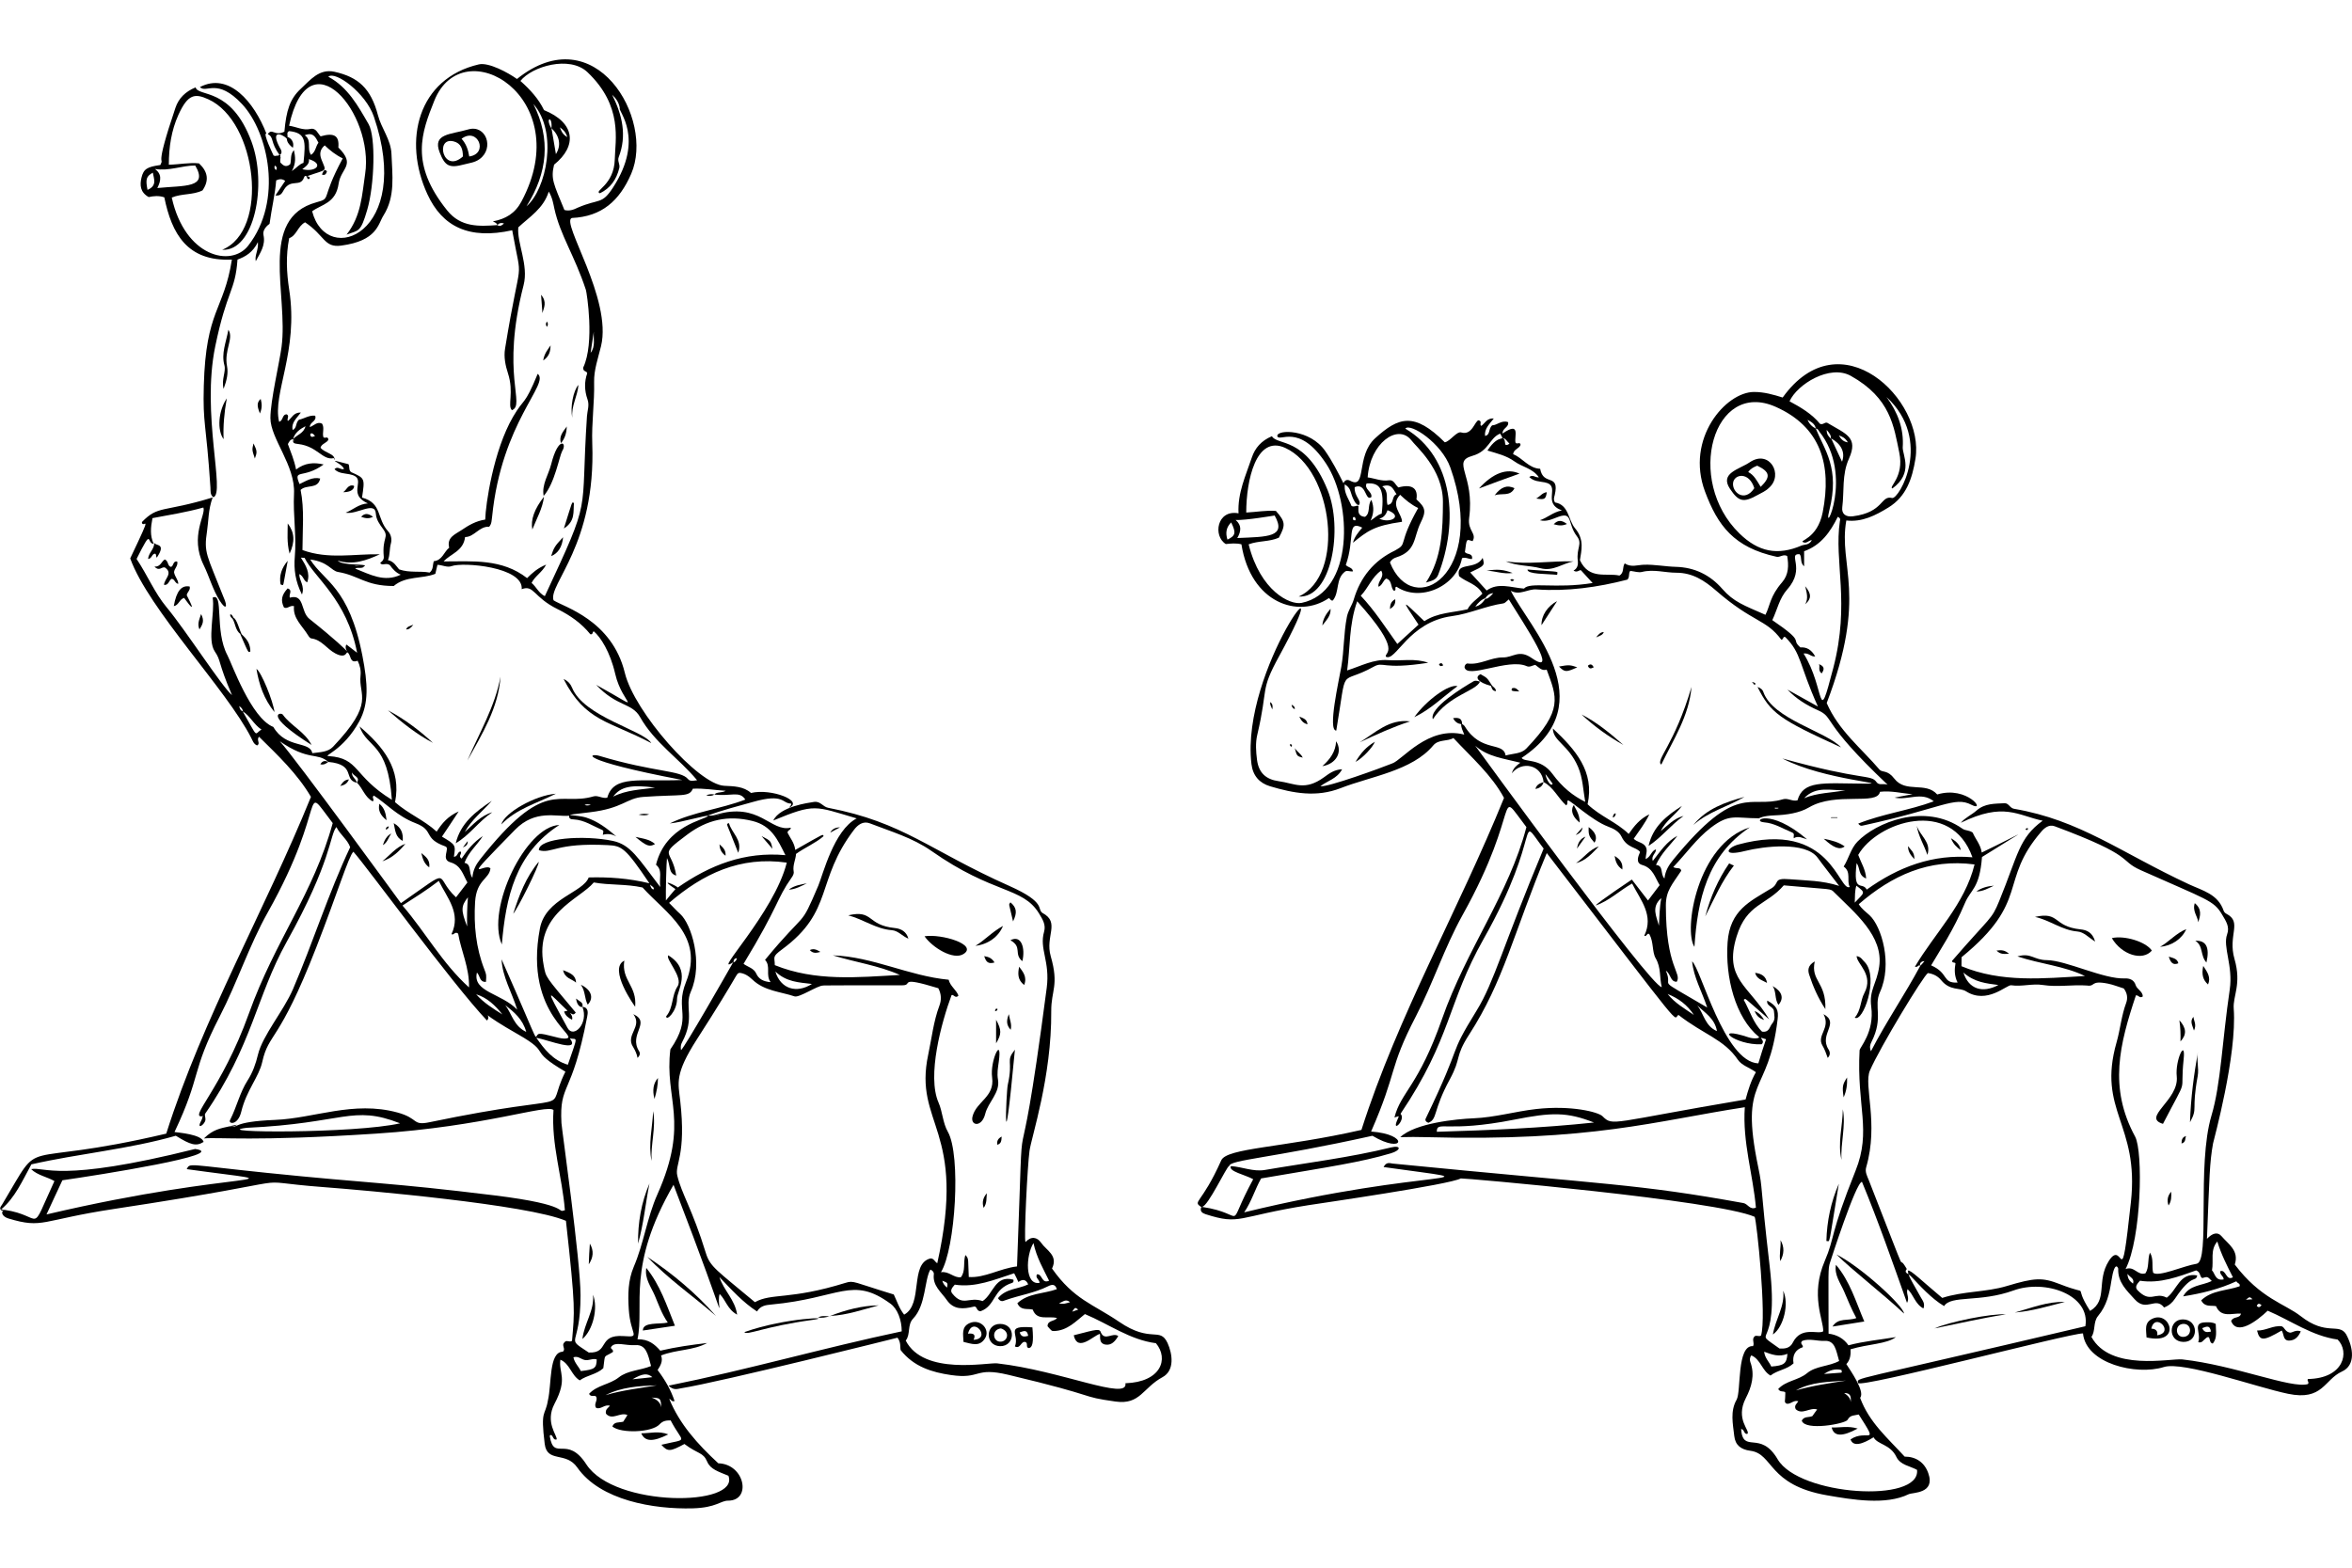 <?xml version="1.0" encoding="utf-8"?>
<!-- Generator: Adobe Illustrator 23.0.1, SVG Export Plug-In . SVG Version: 6.00 Build 0)  -->
<svg version="1.2" baseProfile="tiny" id="Layer_1" xmlns="http://www.w3.org/2000/svg" xmlns:xlink="http://www.w3.org/1999/xlink"
	 x="0px" y="0px" viewBox="0 0 900 600" xml:space="preserve">
<g>
	<path d="M78.01,436.95c0.02-0.01,0.03-0.01,0.04-0.02C77.88,436.76,77.85,436.74,78.01,436.95z"/>
	<path d="M428.22,505.88c-9.92-6.77-17.31-8.49-25.66-20.38c2.43-5.07-2.14-6.89-4.16-9.84c-1.53-2.23-3.85-2.64-5.98-0.3
		c-0.68-0.91,0.73-29.15,1.52-34.88c0.73-5.31,8.5-28.3,8.32-53.44c-0.06-8.08,3.05-9.77-0.2-21.09
		c-2.21-7.69,3.74-12.85-3.14-16.53c-2.27-1.51,1.67-3.94-12.68-10.34c-30.87-13.77-40.29-24.29-69.36-29.92
		c-2.03-0.39-2.95-2.67-5.48-2.23c-1.83,0.32-12.78,1.6-15.52,7.1c16.02-6.59,15.72-5.58,31.94-0.81
		c-8.76,4.53-12.95,21.64-14.7,25.76c-7.25,17.01-3.96,8.49-20.38,28.39c2.33,2.43,0.1,5.78,2.13,8.52
		c-2.74-0.2-4.58-1.21-5.48-3.25c-0.93-2.12-3.25-2.54-4.87-3.75c13.67-22.51,12.51-24.67,18.36-32.96c0.5-0.71,1.01-1.52,0.81-2.43
		c-0.41-2.43,0.81-4.56,0.91-6.69c3.55-2.54,7.4-4.06,10.55-6.79c-0.41-0.81,0.68-1.27-10.85,5.27c-0.3-2.74-2.03-4.66-2.94-6.59
		c0-1.12,1.32-0.91,1.22-1.93c-7.81,1.78-11.82-9.94-28.7-4.97c-1.02,0.3-1.93,0.51-2.94,0.3c5.68-2.13,11.43-3.55,17.14-5.17
		c12.06-3.44,11.13,0.61,14.6,0.61c0.42,0.42-0.69,1.5-0.82,1.62c5.98-2.52-6.63-7.53-14.49-5.68c-2.84-2.54-6.59-2.56-10.24-2.74
		c-9.93-0.49-34.4-28.24-38.03-43.2c-4.93-20.32-23.5-25.27-27.28-27.79c-2.14-6.06,16.25-21.07,14.81-60.03
		c-0.29-7.91,0.9-15.72,0.71-23.53c-0.11-4.56,1.55-9.22,2.64-13.69c4.4-18.14-15.55-47.62-11.16-49.08
		c11.46-0.51,18.24-6.6,22.71-16.9c9.11-21.03-13.82-60.29-43.71-36.3c-3.38-2.4-10.8-6.46-14.6-5.58
		c-23.29,5.43-29.17,29.06-19.67,49.69c5.72,12.44,15.93,17.46,32.45,13.79c3.99,22.41,3.55,6.65-2.74,45.33
		c-0.53,3.24,0.15,6.47,1.12,9.43c2.39,7.35-0.3,12.43,1.52,14.1c5.32-2.13-4.38-13.57,4.46-47.87c1.99-7.71-2.62-16.17-2.03-22.11
		c4.36-4.06,9.63-7.2,11.66-13.69c1.42,2.43,1.71,4.57,2.13,6.49c2.25,10.26,7.65,17.73,12.07,31.13
		c0.32,0.96,3.43,20.38-1.01,29.71c-0.1,0.2,0,0.51,0,0.3c0,1.42,1.32,0.91,1.52,1.93c-1.12,3.14-1.09,6.58,0.1,9.94
		c0.83,2.33-0.06,4.36-0.2,6.49c-2.6,39.36,2.22,29.55-16.12,68.86c-2.33-1.12-3.25-3.55-5.07-5.07c1.32-2.64,3.96-3.95,5.58-7
		c-3.25,1.32-5.27,3.14-7.3,5.17c-9.63-7.5-20.79-6.39-31.94-6.39c2.64-2.94,7.61-3.95,8.21-9.33c3.55,0,5.37-4.16,9.23-3.95
		c1.01-1.12,0.91-2.54,1.12-3.85c3.64-36.36,22.23-50.93,17.44-54.66c-5.22,12.67-5.11,8.99-9.43,16.43
		c-7.54,12.98-10.51,33.62-10.65,39.35c-3.55,0.51-6.36,2.18-9.13,4.06c-2.31,1.56-5.68,2.74-4.66,6.69
		c-2.03,1.62-2.64,4.87-5.88,5.17c-0.51,1.42-0.1,3.25-1.62,4.36c-3.65-0.71-7.61,0.2-11.66-1.22c-1.01-1.12-1.93-3.04-4.26-3.55
		c0.81-2.13,0.53-4.25,1.12-6.39c0.42-1.52,0.09-3.34-1.01-4.56c-4.6-5.08-2.23-10.85-10.04-12.98c1.12-7.4,1.12-7.4-4.16-9.74
		c-1.01-0.71-0.51-2.03-1.01-3.04c-10.15-2.69-2.59-0.68-1.72,1.83c-1.32,0.51-2.43-1.32-3.65,0.1c1.62,1.62,3.75,1.52,5.78,1.93
		c7.56,1.51-1.69,7.18,7,11.15c-3.55,0.2-5.78,2.54-8.52,3.55c4.29,0.86,11.24-4.56,11.56,0.3c0.16,2.44,1.46,4.13,2.74,5.88
		c2.52,3.45-0.39,3.02,0.3,10.65c0.2,2.18-2.27,2.16-0.91,2.84c0.81,0.41,1.93-0.51,3.25,0.41c1.01,1.42,2.33,2.94,4.16,3.65
		c-6.29,3.04-11.76-0.1-17.44-2.33c1.05-0.67,2.37,0.17,3.46-0.75c-0.48-0.21-0.93-0.11,0.19-0.16c1.09-1.08-8.5-0.05-10.33-2.14
		c5.88,1.83,11.05-0.1,16.12-2.43c-9.84-0.2-19.67,2.03-29.61-1.62c0-7.71,0.81-15.52-0.71-23.02c2.33-2.23,6.59-0.1,7.5-4.36
		c-3.04-0.71-5.48,1.01-7.91,2.13c-2.54-6.09,1.29-1.75,9.23-7.5c-3.75-0.91-7.3-0.61-10.55,1.93c-0.71-3.65-2.03-6.69-3.14-9.74
		c0.51-0.91,0.91-1.93,2.13-1.83c-0.56,1.55,0.49,1.64,1.93,1.82c7.26,0.87,9.24,6.38,13.51,5.38c0-0.32-0.04,0.19,0.28,0.75
		c0.27-2.48-3.6-2.59-5.37-4.72c0.41-1.62,2.54-1.83,3.04-3.14c-0.3-1.52-1.32-0.2-1.93-0.91c-0.51-1.62,0.51-3.55-0.51-5.17
		c-1.83-0.91-3.04,0.71-4.66,1.32c-0.1-2.03,2.74-2.13,2.03-4.36c-2.33-0.3-4.36,1.22-6.19,1.52c-1.42,1.22-0.71,3.25-2.43,3.95
		c-0.61-2.84,1.52-4.46,3.14-6.69c-2.84-0.1-3.45,2.13-4.97,3.25c-0.51-0.81,0.71-1.93-0.41-2.54c-1.83-0.1-1.32,2.43-2.94,2.84
		c-2.65-10.82,7.53-26.8,3.85-50.6c-1-6.49-1.32-12.98,0-19.67c2.84-1.01,3.25-4.56,6.08-6.08c7.56,5.04,7.25,9.79,13.79,8.92
		c13.83-1.84,14.09-8.19,16.23-11.56c4.6-7.28,3.34-15.52,3.04-23.53c-0.21-5.48-3.85-9.74-5.17-14.81
		c-2.69-10.28-7.59-14.63-16.63-16.63c-5.89-1.3-9.34,3.23-12.88,6.49c-4.17,3.84-5.58,8.32-6.29,16.43
		c-3.82,1.91-4.64-1.56-6.37,0.95c2.49,1.18,0.9,3.09,4.49,7.89c0.63-0.13,1.3-0.95,0.15-2.66c-3.67-6.87,0.5-5.5,2.54-3.65
		c0.38,0.46-0.32,1.47,2.43,3.64c0.81-3.04-1.87-4.23-2.03-4.08c0.09-0.8-0.5-1.81,0.61-2.31c6.39,0.71,6.39,3.65,5.48,12.17
		c-1.52,0.41-2.54,1.83-4.46,3.14c1.72-3.04,1.32-5.58,0.81-8.01c-1.52,1.62-0.91,3.65-1.42,5.37c-1.72,1.42-2.74,0.41-3.75-0.61
		c-0.25-0.92,0.2-2.03,0-2.13c-0.07-0.02-0.14-0.06-0.21-0.08c0.26-0.01,0.4-0.23,0.01-0.83c-0.15,0.15-0.05,0.14-0.15,0.04
		c-0.55,0.13-0.61,0.34-0.47,0.52c-0.13-0.07-0.27-0.14-0.39-0.23c-0.45,0.16-0.9,0.27-1.42-0.02c-0.05-0.1-4.26-8.76-2.74-8.38
		c-4.67-12.03-14.32-23.63-25.45-17.79c2.55,2.55,6.55-3.72,16.12,6.49c10.05,10.72,15.87,37,2.33,54.25
		c-6.5,8.29-24.15,4.29-29.21-18.46c3.85-1.62,8.11-0.91,11.76-2.74c2.64-3.85,2.03-7.2-1.32-10.34c-3.65-0.41-7.4,0.41-11.56,0.51
		c0-6.69,0.96-13.1,3.65-19.06c3.67-8.13,6.43-8.27,11.46-5.98c18.65,8.48,23.48,50.26,5.27,57.6c12.43,0.71,17.32-25,11.26-41.37
		c-7.81-21.09-20.39-17.02-21.4-20.79c-3.95,1.62-6.47,4.16-7.71,7.81c-8.44,24.96-3.97,18.28-5.78,21.9
		c-5.07,0.71-6.4,1.52-7.2,4.77c-0.72,2.94-0.51,5.68,2.74,7.5c1.83-0.41,3.96-0.61,5.98,0.1c2.84,13.89,8.72,24.64,25.86,23.83
		c-3.09,19.67-9.96,19.05-10.75,48.27c-0.41,15.11,0.88,13.58,2.54,38.94c0.09,1.32-0.2,2.74,1.12,3.75
		c4.66-1.46-4.64-31.78,0.71-57.7c4.48-21.72,7.68-21.02,8.52-33.26c3.04-1.12,5.88-2.74,7.81-6.69c0.3,3.04-1.32,5.07-0.81,7.3
		c1.62-3.14,3.83-5.98,2.94-10.04c-0.42-1.92,1.42-3.65,2.33-4.26c0.81-5.98,2.13-11.36,2.54-16.63c1.32-0.61,2.33-0.61,3.45,0.2
		c-1.22,1.72-2.33,3.55-3.75,5.58c2.23,0.3,2.64-1.21,3.35-2.33c2.64-4.19,6.18-0.66,7.61-4.56c0.38-1.03,0.73-0.37,1.02-0.45
		c0.33,2.31,2.42,0.24,0.12-0.04c8.03-2.85,7.44-1.48,5.55-6.31c-0.8-2.03-0.71-3.85,1.22-5.48c2.03,1.93,4.16,3.65,6.9,4.97
		c-8.73,16.11-4.05,15.16-10.14,16.83c-22.25,6.13-10.6,35.28-13.28,55.37c-0.8,5.97-4.26,20.57-4.26,27.18
		c0,7.92,9.58,18.08,9.03,29c-0.41,8.11,1.01,16.12,0.3,24.14c-0.41,4.66,0.2,9.43,2.74,14.4c1.22-3.25-1.12-5.37-1.01-7.81
		c1.62,0.71,1.62,2.64,3.04,3.14c1.22-3.55-0.51-6.39-2.43-9.43c0.71,0.1,1.32,0,1.42,0.1c3.67,7.49,16.19,15.89,20.08,36.3
		c-1.62-1.22-2.84-2.23-4.06-3.14c-2.02,2.77,7.01,7.09-14.2-9.84c-3.46-2.76-1.73-9.7-7.5-8.11c-0.41-1.32,1.22-2.84-0.81-3.55
		c-2.33,2.54-2.74,4.56-1.42,7.3c1.32,0.71,2.23-0.91,3.85-0.51c-0.51,4.66,3.16,7.5,5.37,11.15c0.31,0.51,0.81,1.22,1.32,1.22
		c3.85,0.51,5.87,3.97,9.03,5.68c4.33,2.34,4.28-0.79,4.77-0.3c1.42,0.91,0.71,4.36,3.85,3.14c0.91,1.83,1.33,3.75,1.12,5.68
		c-0.87,7.76,5.73,10.18-10.55,27.28c-1.93,2.03-4.97,2.03-7.91,2.43c-0.89-4.77-10.06-1.65-14.91-10.04
		c-8.49-3.29-15.97-24.44-17.54-27.38c-5.08-9.46-1.32-24.29-5.68-22.11c0.94,5.62-2.15,16.23,0.81,20.59
		c2.56,3.77,1,3.68,6.59,16.73c-3.96-3.37-17.61-24.73-25.05-33.67c-4.56-5.48-7.2-12.07-11.46-18.46
		c6.33-12.66,3.68-5.74,6.55-5.79c-1.47-3.1-1.17-6.22-0.47-9.83c6.39-1.22,12.98-2.23,19.47-4.06c1.14,2.61-5.35,10.92,0.1,22.01
		c2.2,4.48,3.48,9.41,6.19,13.69c2.39,3.77,3.16,2.4,1.42-1.42c-6.42-16.37-7.6-16.78-6.29-25.35c0.6-3.96,0.41-8.01,2.13-12.78
		c-19.05,5.86-20.75,2.87-27.08,9.43c0.25,3.2,4.92-5.81-4.46,13.89c7.03,19.54,36.92,50.2,46.34,68.76
		c0.51,1.01,0.91,2.33,2.23,2.84c1.42-0.81-0.41-2.03,0.71-3.35c7.3,7.2,14.7,14.2,19.88,23.02
		c-17.65,43.5-41.27,84.37-55.37,128.89c-59.34,13.94-46.22-0.51-62.77,27.08c-0.49,0.82-1.42,1.62-0.1,2.43
		c1.08-0.43,1.1-0.39-0.3-0.51c5.27-4.46,8.01-10.75,11.56-17.24c18.35-4.16,37.22-5.78,55.27-10.95c5.73,3.56,7.81,4.13,10.63,2.37
		c-0.68-2.9-9.55-3.55-11.13-3.79c10.4-21.96,6.2-22.71,17.34-44.32c6.69-12.98,11.17-26.97,18.35-39.75
		c23.59-41.97,12.2-50.61,24.85-34.17c-7.41,27.1-22.01,44.81-32.05,72.81c-10.55,29.43-23.7,40.57-17.51,39.33
		c-0.66,0.66,0,0.36-0.77,1.79c-2.07,3.84,1.62,1.38,1.63-0.49c0-1-0.3-1.38-0.18-2.11c18.11-26.16,19.66-45.05,31.23-65.81
		c17.41-31.23,16.42-40.84,19.06-44.01c1.52,3.04,4.16,4.66,5.27,7.71c-8.32,17.65-14.18,36.37-21.9,54.36
		c-3.56,8.29-11.64,17.71-13.39,25.05c-0.82,3.45-2.01,6.81-3.95,9.84c-3.01,4.68-4.16,10.14-6.69,15.11
		c-0.95,1.58,2.92,2.39,4.26-3.14c1.98-8.18,6.73-13.24,8.01-18.96c2.56-11.48,6.24-6.86,20.69-43.91
		c8.15-20.91,12.41-35,14.2-36.61c5.3,5.89,37.52,50.21,51.11,64.6c0.71-0.71,0.59-1.45,0.28-2c1.41,1.11,4.68,3.34,11.59,7.28
		c13.42,7.66,3.21,5.55,18.15,14.3c-8.84,17.68,8.4,6.76-52.12,19.37c-6.54,1.36-3.92-1.51-12.17-3.75
		c-16.9-4.59-31.77,2.24-46.85,2.84c-17.1,0.68-13.73,3.38-17.35,2.45c-3.55,0.78-6.38,1.2-9.83,4.64
		c6.21-0.55,18.48,1.24,65.71-1.83c41.97-2.72,65.62-11.45,68.05-9.03c-0.91,13.08,3.35,25.56,4.36,38.33
		c-3.58,1.19,3.32-1.95-26.97-5.68c-40.36-4.97-47.73-4.56-87.11-8.62c-30.55-3.15-29.33-3.91-30.63-1.42
		c47.02,6.55,21.87-0.41-53.65,17.34c2.03-4.46,4.06-8.72,6.08-13.08c13.92-1.99,64.62-10,50.8-11.98
		c-52.49,13.12-57.49,6.66-62.76,7.72c2.33,2.33,6.28,3.01,8.91,4.57c-9.89,21.42-3.65,13.23-19.18,11c-1.61,0.8-0.72,2.61,1.54,3.3
		c13.42,4.05,12.3,0.63,40.56-3.65c81.3-12.32,45.91-10.92,80.32-8.32c15.51,1.17,77.82,6.62,92.49,12.88
		c3.78,34.01,3.28,34.51,2.33,45.94c-1.01,0.71-2.13-0.51-2.84,0.51c-1.22,1.01,0.1,2.13-0.3,3.14c-0.1,0.1-0.3,0.51-0.41,0.51
		c-5.37,0.11-4.17,12.21-5.68,18.66c-1.04,6.24-2.9,3.17-1.22,16.63c0.92,7.36,8.1,2.75,12.47,9.03
		c8.77,12.57,29.2,16.04,44.21,15.62c8.98-0.25,10.58-2.94,13.49-2.94c9.12,0,6.38-14.03-3.75-14.3
		c-8.01-7.4-14.81-15.01-18.76-24.64c0.71,0.1,0.81,1.22,2.03,0.81c-1.42-4.26-3.65-8.11-6.49-11.86c1.12-1.72,2.13-3.45,1.32-5.58
		c5.98-2.33,12.27-1.83,17.65-4.77c-5.98,0.71-11.86,1.52-17.95,2.94c-2.13-2.43-4.46-4.46-8.72-4.36
		c2.77-12.95-4.36-27.71,13.79-59.12c23.84,61.99,15.84,46.9,17.65,41.78c2.33,2.23,2.94,5.88,6.69,7.91
		c-0.81-5.78-5.07-9.13-6.79-14.4c4.66,4.87,8.92,9.63,14.4,13.18c1.32-2.23,3.45-2.46,5.37-2.64c26.49-2.45,31-11.09,45.74-0.3
		c2.64,1.93,4.26,6.19,4.26,10.55c-29.81,6.29-58.92,14.7-89.24,20.79c2.03,1.93,3.45,1.22,4.77,1.01
		c15.47-2.46,82.75-19.34,82.85-19.37c1.42,1.83,0.91,3.65,1.22,4.77c5.07,6.39,11.96,8.47,19.27,9.53
		c11.57,1.68,8.85-3.21,21.9-0.1c36.17,8.6,26.54,8.21,41.07,10.24c9.42,1.32,10.38-5.23,17.95-9.33c4.74-2.57,3.82-8.92,1.93-13.08
		C443.78,507.63,440.47,514.25,428.22,505.88z M188.59,84.73c0.81,0.41,1.52,0.61,1.72,1.42c0.61-0.71,1.42-1.01,2.54-0.61
		c-0.81,0.71-1.52,1.32-2.54,0.61c-7,0.51-13.94,0.89-19.17-5.58c-14.52-17.99-9.75-29.95-4.97-41.98
		c10.93-27.49,54.7-1.31,33.36,38.54C197.1,81.69,193.46,83.82,188.59,84.73z M201.47,78.95c8.11-12.88,9.33-25.76,2.64-39.14
		C213.64,50.66,209.07,72.46,201.47,78.95z M211,49.14c-2.53-4.22,0.5-4.94,0.01-0.09c3.13,2.94,3.84,6.58,1.71,9.93
		C212.14,55.62,211,48.66,211,49.14z M215.97,80.37c-4.16-10.14-5.27-11.86-3.95-17.34c8.91-7.17,8.17-16.02-3.85-20.89
		c-2.03-4.26-5.27-7.81-9.03-11.16c4.33-5.54,18.81-9.86,25.66-3.35c13.69,13.01,10.59,26.14,10.45,33.26
		c-0.21,10.08-8.27,12.22-5.68,13.08c3.95-1.93,6.31-5.19,7.4-9.63c0.38-1.53-0.83-2.64-0.2-4.26c3.16-8.16,1.38-16-2.54-23.83
		c1.52,1.42,2.64,3.04,2.94,5.17c-0.87,0.87,9.73,11.42-2.64,30.42c-4.28,6.57-5.18,4.09-13.39,7.61
		C219.52,80.27,217.79,80.88,215.97,80.37z M214.24,48.73c1.12,0.81,2.23,1.72,2.84,3.75C215.16,51.37,214.75,50.05,214.24,48.73z
		 M227.22,126.92c-0.2,2.74,0.71,5.68-1.22,8.11C226.41,132.4,226.82,129.66,227.22,126.92z M120.54,166.87
		c-0.81,0.3-1.32,0.61-1.72-0.1C118.44,166.01,119.27,165.09,120.54,166.87z M112.23,169.08c0-0.22,0.73-1.22,1.01-1.5
		C112.93,168.05,112.5,168.53,112.23,169.08z M116.89,163.12c-0.61,2.74-3.25,3.25-4.77,4.97
		C112.84,165.56,114.76,164.24,116.89,163.12z M56.45,72.67c-0.81-4.06-0.51-5.17,2.03-6.59C58.89,68.51,60.2,71.04,56.45,72.67z
		 M60.2,71.96c1.52-2.94,1.72-5.37-0.91-7.3c5.37,0.91,10.34-1.32,15.41-1.32C79.81,72.03,70.72,70.93,60.2,71.96z M105.74,65.06
		c-0.81-0.3-0.81-1.01-0.61-1.72C106.04,64.05,106.04,64.05,105.74,65.06z M115.67,64.76c1.42-1.12,2.84-2.03,2.54-3.85
		C124.2,62.77,120.83,66.04,115.67,64.76z M119.02,59.28c-1.72-2.43,0.41-5.68-2.43-7.5c3.25-1.32,4.16,0.71,5.27,2.84
		C120.75,56.03,120.85,58.06,119.02,59.28z M129.57,70.33c0.89-6.1,6.74-7.05-0.1-13.89c0.41-4.46-1.52-5.78-6.79-4.26
		c-1.12-1.12-1.72-3.31-3.85-2.84c-2.93,0.65-5.37-0.81-8.21-1.22c7.61-35,32.6-4.57,29.1,18.46c-1.2,7.91-1.42,15.92-7.1,23.22
		c4.64-1.78,5.32-0.63,7.91-9.53c2.78-9.57,3.31-27.92,0.51-32.76c-4.05-7-7.91-14.1-15.41-18.15c2.63-2.39,14.33,6.2,17.44,15.31
		c15.17,44.34-17.98,57.99-23.63,36.2C123,78.2,128.47,77.88,129.57,70.33z M92.86,272.24c-0.81-0.3-1.12-0.91-1.32-2.03
		C92.45,270.92,92.96,271.43,92.86,272.24c2.84,1.72,4.16,4.97,7.2,7C97.1,280.88,99.15,283.25,92.86,272.24z M94.38,431.65
		c37.47-1.7,40.28-8.91,58.72-1.72C135.8,433.9,78.91,433.59,94.38,431.65z M412.6,501.22c-0.61,0.2-1.12,0.41-2.33,0.81
		C411.38,500.31,411.38,500.31,412.6,501.22z M409.46,498.38c-1.42,0.41-2.54,0.91-4.26,0.41
		C406.82,498.28,407.73,496.96,409.46,498.38z M395.46,475.77c1.22,5.58,3.75,9.84,5.98,14.4c-2.94,1.32-2.54-2.74-4.66-2.43
		c-0.71,1.42,1.01,1.93,1.01,3.25C392.07,492.02,392.51,480.49,395.46,475.77z M299.33,363.3c19.85-14.64,12.65-26.26,27.48-45.74
		c1.4-1.84,3.45-3.46,6.08-2.43c8.02,3.12,16.32,5.49,23.53,10.55c23.82,16.72,34.88,13.63,41.17,23.93c1.42,2.33,2.69,4.35,1.93,7
		c-1.9,6.59,2.35,11.25,1.01,21.5c-12.27,93.8-8.28,25.08-11.36,106.58c-6.69,0.81-12.27,4.46-18.46,4.06
		c-0.36-6.49,0.18-7.01-1.32-8.42c-0.91,3.04,0.2,6.08-1.72,8.52c-2.74,0.3-4.56-2.43-7.61-1.93c5.55-9.05,7.73-44.82,2.64-53.75
		c-1.96-3.43-2.03-7.71-3.55-11.15c-4.51-10.22,1.1-30.73,4.97-41.17c0.81-0.41,1.42,1.52,2.64,0.2c-0.81-2.23-3.14-3.55-3.75-6.08
		c-15.21-1.42-29-8.82-44.32-9.33c8.52,2.64,17.44,3.85,25.66,7.5c-16.12,0.91-32.35,2.54-47.87-3.75
		C296.49,366.21,295.24,366.32,299.33,363.3z M362.4,492.8c-0.91-0.71-1.52-1.52-1.83-2.64C362.71,490.98,362.71,490.98,362.4,492.8
		z M310.68,376.59c-5.88,3.75-11.97,1.93-13.99-4.77C300.95,375.88,305.72,375.98,310.68,376.59z M280.57,368.27
		c-2.39,4.21-18.48,32.43-19.98,33.67c-0.2-1.22-0.09-2.12,0.41-3.04c5.07-9.49,0.81-13.61,3.35-19.37
		c4.86-11.03,0.14-25.97-4.06-29.71c-1.45-1.29-2.74-2.74-4.26-4.26c12.98-11.16,27.18-17.95,45.03-15.41
		C296.26,349.44,271.96,374.01,280.57,368.27z M281.99,366.75c-0.2,0.81-0.61,1.32-1.32,1.62
		C280.67,367.46,280.97,366.75,281.99,366.75z M287.97,314.22c7.3,1.82,9.63,7.2,12.57,13.08c-15.62-1.42-28.8,3.75-41.17,12.37
		c-0.67-0.74-7.83-4.02-0.91,0.61c-1.42,1.62-2.33,2.74-3.65,4.36c-0.11-2.84,0.19-14.7,0.41-16.23c1.42,2.74,0.41,5.88,3.55,6.69
		c-1.7-10.55-7.34-7.03,4.26-15.72C270.56,313.75,278.54,311.88,287.97,314.22z M277.53,311.21c-0.81,0.17-3.23,0.79-5.35,1.35
		C273.94,311.99,275.73,311.56,277.53,311.21z M137.61,216.66c-0.72,0.04-1.43,0.12-1.96-0.09
		C136.22,216.56,136.9,216.62,137.61,216.66z M107.06,283.7c11.11,7.72,14.39,4.16,18.56,7.91c10.78,0.98,5.61,6.8,10.85,7.96
		c-0.05-1.49-2.13-2.2-1.72-4.01c0.2,1.51,3.4,1.72,1.75,4.02c0.21,0.04-0.06-0.19,0.17,0.04h-0.01c2.16,2.14,2.99,5.6,5.99,7.1
		c0.81-0.81-0.61-1.52,0.41-2.23c4.6,2.93,8.94,7.88,15.92,10.55c7.45,2.85,2.65,5.76,11.46,8.92c1.89,0.68-1.89,4.99,1.93,6.08
		c4.04,1.16,4.77,4.66,6.49,7.71c-1.52,1.93-2.84,3.75-4.36,5.68c-8.91-8.22-0.55-12.02-21.09,2.23
		C153.37,345.63,112.86,289.96,107.06,283.7z M178.75,354.58c-2.43-6.29-2.33-7.81,0.3-11.16
		C178.75,347.18,178.65,350.83,178.75,354.58z M154.01,346.57c4.87-3.14,9.43-5.98,13.89-9.43c3.25,6.59,8.62,12.37,4.87,20.38
		c0.91,0.61,1.22-1.22,2.54-0.2c1.12,6.59,4.36,13.08,4.16,20.59C169.22,368.68,162.83,356.81,154.01,346.57z M177.74,330.24
		c1.52-4.16,4.87-6.79,7-10.24c-3.45,2.23-5.88,5.27-8.11,8.62c-1.52-1.01,0.41-1.93-0.41-2.74c-1.22,0.1-1.01,2.03-2.54,2.03
		c0.71-4.56,0.71-4.56-4.56-7.71c2.03-2.94,3.95-5.98,6.39-9.63c-4.16,1.83-6.39,4.56-8.42,7.71c-4.87-4.46-10.85-6.79-15.92-11.26
		c2.54-12.68-4.56-21.3-13.59-29c2.96,8.52,10.82,5.94,12.37,28.09c-14.94-9.19-12.31-15.94-24.14-16.73
		c-2.57,0,5.55-2.08,11.66-13.28c3.76-6.9,3.27-14.49,1.22-25.05c-5.17-26.6-14.8-28.5-19.98-36.91c7.02,0.92,7.95,4.31,10.65,4.77
		c8.04,1.35,10.48,5.37,21.3,5.37c4.66-3.95,10.85-2.64,15.92-4.66c0.3-1.22,0.51-2.33,0.81-3.45c2.03,0.1,3.75,1.12,5.37,0.51
		c4.39-1.65,27.61,0.3,26.87,8.82c4.72-1.82,4.42,3.05,13.69,7.61c4.88,2.4,9.23,5.48,12.57,9.63c1.12,0.2,0.71-0.91,1.32-1.12
		c2.55,2.15,6.26,7.79,8.21,16.33c2.75,11.98,12.43,15.01-7.3,4.16c8.01,8.51,13.68,6.76,16.83,12.37
		c5.45,9.7,14.91,15.82,21.8,24.14c-1.01,0.1-2.63,0.61-3.45-0.41c-2.82-3.5-12.65-2.52-33.97-8.92c-3.89-1.17-9.31,1.38,31.74,9.23
		c-16.21,0.74-26.23-2.07-28.7,6.79c-1.93,0.41-3.55-1.01-5.27-0.51c-13.58,3.96-18.3-7.72-43.5,24.24
		c-1.52,1.93-2.64,4.06-2.84,6.9C179.16,333.89,180.58,330.75,177.74,330.24z M250.65,301.44c-5.37,0.81-10.75,0.81-16.02,3.45
		C237.47,301.04,241.62,300.23,250.65,301.44z M226.11,308.04c-0.81,0.2-1.62,0.41-2.43,0C224.49,307.73,225.2,307.83,226.11,308.04
		z M182.2,380.54c4.26,1.32,7.3,4.26,10.04,7.71C188.69,386.02,185.04,383.79,182.2,380.54z M193.35,384.7
		c3.35,2.64,6.69,5.37,8.01,10.24C196.6,392.71,195.89,388.05,193.35,384.7z M191.93,367.16c0.3,6.79,3.95,12.57,5.98,19.27
		c-5.93-6.27-17.22-6.75-15.41-14.2c1.22,1.12,0.91,3.75,3.45,3.55c0.2-2.74,0.18-2.73-0.61-4.77c-3.22-8.29-4.08-16.94-3.55-25.76
		c0.52-8.62,5.45-8.76,5.88-12.88c-2.21-2.51-12.83,7.95,9.43-14.81c7.73-7.89,15.86-4.86,20.68-5.36
		c-0.12,1.12,0.65,1.41,1.77,1.41c4.04,0.22,7.37,2.54,10.91,4.06c0.71,0.3,0.3,1.01,0.2,1.83c1.83-0.51,3.45-0.3,5.17,0.61
		c-3.55-3.07-7.19-5.8-11.41-7.16c-4.46-1.43-12.11-0.5,1.27-2.07c12.75-1.5,13.99-5.43,20.48-5.88
		c15.02-1.05,17.48,0.22,18.96-3.14c4.26-0.2,8.11,0.51,12.57,0.81c-1.72,0.91-3.35,0.3-4.36,1.42c6.41,0.8,9.61-1.56,11.86,1.93
		c-9.53,3.65-19.77,4.66-28.9,9.13c4.56-0.37,14.7-3.5,14.7-2.84c-0.03,0-0.07,0.01-0.1,0.01c-1.22,1.5-16.14,3.56-19.88,18.65
		c2.64,2.13,1.12,5.07,1.62,8.52c-8.52-11.11-11.29-16.2-18.15-17.65c-10.95-2.31-28.53-1.13-28.29,3.55
		c4.97,1.51,6.42-2.96,26.37-1.93c5.38,0.28,6.7,0.93,15.92,14.6c-8.01-1.93-15.52-2.43-23.22-2.23
		c-2.19,5.85-16.47,8.01-18.66,19.47c-6.48,33.96,17.17,42.18,9.26,42.2c-2.28,0-7.24-1.94-9.44-1.81
		C203.49,395.87,208.74,405.15,191.93,367.16z M250.14,340.38c-0.71,0-1.01-0.51-1.42-1.83
		C249.64,339.37,250.35,339.57,250.14,340.38z M205.22,397.17c5,1,16.99,5.89,12.84,0.25c2.81,0.67,3.32-1.81-0.77,10.09
		C211.51,405.79,208.26,401.53,205.22,397.17z M217.75,397.21l0.04-0.04c-0.01,0.01-0.01,0.02-0.02,0.03L217.75,397.21z
		 M223.68,520.49c1.63,0.38,3.04-0.71,4.66-0.2c-0.1,3.35-0.71,3.85-6.08,4.46c-0.81-1.72-2.43-3.14-2.84-5.27
		C221.14,518.86,222.26,520.16,223.68,520.49z M253.08,538.64c-0.41-1.72-1.42-2.94-3.75-3.75
		C252.78,535.09,252.78,535.09,253.08,538.64z M231.69,533.97c6.19-3.14,12.98-3.55,19.67-3.75
		C244.77,531.34,238.08,532.05,231.69,533.97z M242.03,527.89c3.85-2.23,5.68-2.43,7.61-0.81
		C247.2,527.38,244.97,527.59,242.03,527.89z M249.13,522.82c-4.16,1.72-8.92,1.62-12.37,4.36c-3.45,2.74-8.32,2.94-11.36,6.29
		c0.81,1.52,2.13,0.2,2.74,1.12c0.71,1.42-1.12,2.84,0,4.26c1.83,0.71,3.25-1.52,5.27-0.81c-0.71,0.81-1.93,1.42-1.52,3.04
		c2.43,2.74,5.48-0.81,8.21,0.51c-0.51,0.81-1.12,1.72-1.62,2.54c-1.62,0.41-3.45-0.1-4.16,1.83c3.25,2.74,15.12,2.34,18.05-0.81
		c1.32-1.42,2.64-1.52,4.26-1.52c4.76,9.16,7.19,6.75-3.55,9.33c2.43,2.74,3.35,2.64,8.82-0.3c5.34,4.01,7.13,3.06,8.72,6.79
		c1.22,2.88,4.19,3.74,8.11,5.37c4.58,11.91-43.63,12.21-54.36-4.36c-7.4-11.44-12.41-0.95-13.99-10.75c-0.1-0.2,0.2-0.41,0.3-0.51
		c1.12,0.1,0.81,2.13,2.33,1.72c0.33-1.49-4.61-6.51-0.81-13.69c5.19-9.8,1.49-11.67,2.23-16.83c3.65,1.52,4.16,5.98,7.4,7.91
		c2.84-2.03,6.39-2.23,9.03-4.66c0.84-5.89-0.13-3.82,3.65-6.19c0.41-1.12-1.22-1.12-0.61-2.03c1.58-2.1,5.31-0.35,9.23-0.61
		C247.21,514.54,247.94,518.29,249.13,522.82z M251.56,457.11c-3.99,8.95-5.2,18.75-9.03,27.68c-2.25,5.27-2.29,10.75-1.93,16.33
		c0.66,10.04,4.83,10.72-1.93,10.24c-10.16-0.72-5.3,6.65-13.39,6.29c-9.54-6.36-3.14-1.09-3.14-21.9c0-13.36-7.18-63.69-7.3-65.92
		c-0.84-15.56,3.94-9.8,9.84-40.67c0.27-1.39,0.69-3.57-1.82-3.83c0.44-1.74-1.04-1.97-2.44-3.16c0.51,3.6,2.4,3.3,2.44,3.17
		c2.5,6.31-3.39,12.29-5.69,8.08c-9.41-17.24-7.4-13.58,0-6.59c-0.3,0.1-0.71,0.2-1.32,0.3c0.51,1.62,1.62,2.43,3.04,3.14
		c0.4-1.1-0.54-2.4-0.76-2.54c0.49,0,1.18,1.24,2.18-0.2c-11.86-14.17-11.35-13.23-12.27-18.05c-3.78-19.85,13.77-25.22,19.17-31.74
		c6.08,1.12,12.27,0.51,18.66,1.93c8.92,9.88,23.75,18.45,16.63,36.2c-4.43,11.04,2.82,12.93-5.98,25.76
		C254.13,420.84,264.04,429.12,251.56,457.11z M345.97,503.15c-1.93-2.43-2.74-5.17-3.96-7.71c-15.51-4.72-15.26-5.46-18.46-4.46
		c-21.31,6.62-28.23,3.8-34.68,7.4c-14.63-12.24-17.14-13.51-18.76-18.76c-5.19-16.88-9.32-22.75-10.95-29.71
		c-1.01-4.31,3.51-7.62,1.12-28.7c-0.78-6.83-2.17-10.1,6.39-23.43c17.07-26.55,14.68-24.91,16.33-25.45
		c1.93,0.2,3.46,1.2,4.97,2.64c4.51,4.31,10.65,4.56,16.12,6.39c1.91,0.48,8.74-4.18,10.85-4.16c1.9,0.02-8.8-0.1,30.42-0.1
		c4.2,0-2.1-3.69,13.69,1.12c1.22,2.33,1.21,4.56,0.41,6.69c-2.25,5.98-2.94,12.47-4.26,18.66c-5.8,27.08,15.03,28.12,3.45,79.91
		c-1.01-0.61-1.32-1.93-2.64-1.83C347.99,483.65,353.39,499.18,345.97,503.15z M430.65,529.41c1.15,6.88-24.7-4.85-49.08-7.61
		c-3.59-0.41-28.1,4.76-34.99-8.72c1.93-2.43,0.51-5.98,2.84-8.42c4.93-5.16,4.27-14.81,6.59-18.76c0.91,0.41,1.42,1.01,1.32,1.83
		c-0.53,4.36,2.86,6.78,4.97,9.84c2.66,3.84,6.39,3.45,10.24,2.54c1.46-0.49,0.93,1.85,2.74,1.72c5.85-2.15,4.53-8.48,12.07-10.85
		c0.41-0.1,0.61-0.71,0.41-1.22c-7.07-1.89-7.63,5.54-11.76,8.21c-5.28-1.85-7.41,2.27-11.56-2.84c-1.01-1.12-0.2-2.23,0.91-3.45
		c7.91,1.22,15.21-1.93,22.72-4.36c0.71,1.32,1.12,2.23,1.62,3.35c1.62-1.22,2.94-1.01,3.75,0.91c-3.75,1.83-8.52,1.52-11.56,5.27
		c0.81,1.32,1.72,1.32,2.74,0.81c5.37-1.93,11.25-2.76,16.43-5.37c1.62-0.82,2.74-0.81,3.35,1.12c-5.07,1.83-10.85,1.42-15.11,5.37
		c1.32,2.94,3.85,1.93,5.88,2.43c1.62,4.46,5.98,2.33,9.33,3.25c-1.22,1.42-3.65,0.81-3.65,3.14c1.52,1.72,1.52,1.84,2.43,1.83
		c5.17-0.1,8.52-3.85,11.86-6.49c9.23,3.85,17.14,9.84,27.18,11.15C447.38,520.12,444.2,528.97,430.65,529.41z"/>
	<path d="M58.78,208.25l0.1-0.1C58.78,208.17,58.69,208.07,58.78,208.25z"/>
	<path d="M123.89,65.26l0.1-0.1C123.86,65.2,123.93,65.19,123.89,65.26z"/>
	<path d="M87.93,431.03c0.97,0.4,1.93,0.09,2.73-0.56C89.74,430.65,88.84,430.84,87.93,431.03z"/>
	<path d="M730.04,486.38c0.01-0.05,0.02-0.1,0.03-0.14C729.99,486.2,730.01,486.18,730.04,486.38z"/>
	<path d="M470.3,446.35c0.15-0.02,0.29-0.04,0.43-0.06C470.36,446.26,470.3,446.24,470.3,446.35z"/>
	<path d="M897.74,510.65c-2.79-4.46-7.52,0.79-17.34-6.9c-6.12-4.79-15.39-6.71-25.25-19.77c1.72-5.37-2.46-7.78-5.07-10.85
		c-1.54-1.81-3.55-1.12-5.58,1.01c0.96-24.05,1-29.1,2.33-36.51c0.19-1.04,9.23-33.69,7.91-51.62c-0.36-4.84,3.08-9.36,0.3-18.96
		c-2.66-9.22,3.15-14.11-3.14-17.34c-0.4-0.21-0.81-0.61-1.01-1.12c-2.13-6.39-8.1-7.73-13.28-10.14
		c-26.37-12.27-41.58-24.55-66.93-28.9c-1.63-0.28-2.03-2.22-3.65-2.13c-3.75,0.22-7.52-0.01-10.75,2.84
		c-1.83,1.62-4.26,2.64-5.98,4.66c16.5-8.08,21.8-2.79,31.34-0.81c-9.14,6.65-9.37,12.97-16.63,30.73
		c-3.02,7.39-3.12,5.65-18.05,22.92c0.1,0.91,0.81,0.41,1.32,0.91c-0.41,2.23-0.51,4.77,0.81,7.4c-6.07,0.26-3.23-3.59-10.14-6.59
		c3.35-5.75,8.48-13.26,12.98-23.93c2.18-5.18,5.57-5.4,6.49-17.54c19.78-12.47,17.06-9.95-0.1-1.72c-0.41-3.04-2.43-5.17-3.45-7.61
		c-1.32-1.01-2.76-0.68-3.95-1.52c-14.48-10.19-33.16-2.28-40.16,4.97c-2.54,2.63-3.25,6.29-5.27,9.53
		c3.04,2.13,1.01,5.37,2.33,7.81c-4.24,2.12-7.05-25.89-42.69-16.23c-4.24,1.15-6.45,4.75,2.74,2.43
		c6.77-1.71,23.06-3.75,27.68,2.64c2.43,3.35,5.07,6.59,8.21,10.75c-6.69-2.13-12.68-2.02-18.76-2.54c-7.23-0.62-3.4,1.65-7.81,3.85
		c-7.38,4.57-15.24,7.94-16.12,20.28c-0.96,13.41,2.96,28.79,11.97,36.2c0.54,0.54-1.89,0.85-3.85,0.2
		c-14.48-4.81-5.39,3.06,4.87,2.64c1.97-1.61-2.6-3.35,1.72-1.93c-1.01,3.04-2.03,6.08-2.94,9.23
		c-13.04-0.5-22.02-36.37-25.35-39.04c0.61,6.19,3.75,11.46,5.78,17.65c-21.18-12.46-12.56-6.49-15.82-14.1
		c2.03,1.42,1.62,4.26,4.16,4.26c2.05-3.49-4.16-5.26-4.16-29.21c0-5.58,2.33-7.91,5.88-13.28c-0.3-1.52-1.83-0.61-3.04-1.42
		c4.87-5.07,8.84-10.83,14.3-15.01c7.29-5.58,9.32-3.65,18.46-3.65c-0.05,0.05-0.07,0.07-0.09,0.08c0.15-0.11,1.59-1.04,6.07-1.2
		c4.66-0.17,9.54-0.89,13.18-3.04c10.38-6.13,26.14-0.58,27.18-5.98c4.36-0.51,8.32,0.61,12.47,0.91c-2.13,0.41-4.36,0.81-6.9,1.32
		c5.17,1.12,10.34-2.43,15.01,1.42c-9.63,3.55-19.57,4.77-28.9,8.52c0.81,1.12,1.42,0.82,1.93,0.71
		c30.28-6.6,34.89-11.28,41.37-7.91c5.9,3.06-1.47-7.44-13.08-3.95c-4.45-5.03-12.07-0.38-16.43-6.08
		c-2.58-3.37-4.51-2.28-5.58-3.35c-7-8.21-15.72-15.01-20.28-25.56c15.87-41.56,4.38-52.27,7.5-69.87
		c6.08,0.71,11.23-1.97,16.12-4.97c6.86-4.21,9.11-11.06,10.34-18.66c3.65-22.51-28.79-54.14-50.81-23.43
		c-3.55-1.12-7.1-2.13-10.95-2.13c-10.81,0-26.34,17.84-18.76,38.13c4.86,13.02,11.05,21.38,27.38,24.95
		c1.32,0.29,2.54-1.12,4.06-0.3c0.61,3.55,0.61,7.1-1.93,10.04c-4.71,5.45-4.52,8.74-6.39,12.47c-8.24-3.63-12.15-4.92-16.53-9.94
		c-4.64-5.31-10.55-8.23-17.75-8.42c-4.06-0.11-8.11-0.94-12.17-0.81c-2.54,0.08-4.97,1.12-7.4-0.51c-1.01,1.52-0.1,3.55-2.03,4.66
		c-4.97-1.12-11.56,1.72-15.11-5.88c0.51-3.55,1.83-7.82-1.83-12.17c-2.73-3.25-2.33-9.03-7.71-9.94c-0.71-1.22-0.29-2.02-0.1-2.84
		c1.95-8.56-4.37-3.2-5.58-10.04c-4.46-0.2-6.69-4.16-10.34-5.58c0.2-1.93,2.23-2.03,2.84-3.55c-0.1-1.42-1.42,0-1.93-0.91
		c-0.55-2.22,2.1-8.31-4.97-3.45c-0.1-2.13,2.54-2.33,2.13-4.36c-2.43-0.91-4.26,1.22-6.08,1.22c-1.52,1.22-0.61,3.65-2.74,4.06
		c-0.3-2.74,1.62-4.46,3.35-6.69c-2.64-0.2-3.35,1.83-4.77,2.84c-0.91-0.51,0.51-1.72-1.01-2.13c-1.42,0-2.44,5.88-6.59,4.66
		c-1.81-0.66-4.33,3.43-6.39,3.75c-11.7-11.7-17.69-9.7-26.67-1.52c-7.46,6.8-3.06,19.75-9.53,16.23c-1.07-0.58-2.04-0.31-2.57,0.95
		c-2.12-4.24-4.24-8.38-6.97-12.31c-5.88-8.48-18.36-8.32-18.36-5.78c0.68,2.72,8.16-5.32,18.66,10.55
		c10.14,15.33,10.67,49.21-9.33,53.34c-4.42,0.91-15.81-4.52-20.28-22.41c3.75-1.42,7.91-0.91,11.56-2.54
		c2.64-4.87,2.54-6.08-1.12-10.24c-3.65-0.3-7.4,0.41-11.36,0.61c0-12.17,3.71-29.84,14.91-24.74c18.34,8.35,23.15,48.8,5.17,56.89
		c12.64,0.77,17.05-26.04,11.05-40.77c-8.42-20.66-19.32-16.91-21.3-20.59c-4.06,1.72-6.46,4.47-7.71,8.21
		c-2.27,6.81-5.48,13.49-5.07,21.3c-8.32-1.53-9.84,8.72-4.87,11.76c1.93-0.2,3.95-0.41,5.98,0.1c3.55,22.41,21.7,28.6,33.46,20.59
		c0.51,0.2,0.71,1.12,1.52,0.91c2.64-3.25,0.99-8.25,4.66-11.05c0.81-0.62,1.93,0.1,3.04-0.1c-0.2-1.52-1.83-1.42-2.74-2.43
		c3.61-10.15,0.21-17.34,6.29-14.3c-1.52,1.83-2.94,3.45-3.55,5.78c5.48-4.46,8.11-6.53,18.76-8.01c0.1-3.04-4.66-6.29-0.71-10.34
		c2.03,1.93,4.16,3.75,6.9,5.07c-8.1,14.33-3.69,13.43-8.82,16.23c-8.11,3.85-13.31,10.26-15.82,18.76
		c-0.69,2.34-2.14,4.16-2.64,6.69c-1.24,6.28-1.05,12.77-2.13,19.06c-0.91,5.3-5.31,24.44-1.93,24.44
		c4.37-26.21,0.68-16.88,14.3-24.44c3.96-2.2,2.9,1.28,20.89-1.52c-5.07-1.83-10.24-0.62-15.41-1.01
		c-5.48-0.42-10.24,2.23-15.62,3.95c1.22-8.72,0.61-17.34,3.85-26.47c17.57,19.59,10.41,19.31,10.95,21.19
		c3.8,2.17,8.58-13.29,25.35-15.52c6.7-0.89,12.9-3.9,19.67-4.87c0.61-0.09,1.12-0.81,2.03-1.52c6.3,10.18,19.59,29.96,8.72,22.41
		c-4.84-3.36-7.04-0.16-10.95-0.2c-4.67-0.05-8.72,2.94-13.49,2.33c-0.51-0.1-1.12,0.51-1.22,1.32c0.71,4.94,16.69-3.52,23.83-0.3
		c1.12,0.5,2.13-0.3,3.25-0.51c1.32,0.91,2.43,2.43,4.36,1.83c3.9,10.57,6.44,15.4-7.81,30.22c-1.94,2.02-4.97,1.83-7.91,2.64
		c-0.78-5.44-9.33-0.96-15.62-11.15c-0.23-0.38-0.63-0.64-1.02-0.92c-0.04-2.12-1.25-2.51-3.44-2.22c0.74,1.49,1.83,2.12,3.09,2.29
		c-0.08,1.33,0.62,2.55,1.17,4c-13.84-3.52-23.67,9.75-27.58,11.05c-4,1.62-24.68,9.19-27.48,8.72c2.74-2.13,6.39-2.84,8.32-6.49
		c-3.04,0.1-5.07,1.72-6.9,3.04c-7.35,5.34-11.16,2.38-17.34,1.52c-4.96-0.68-7.69-3.25-8.32-8.21c-0.4-3.14-0.64-6.4,0.1-9.53
		c4.34-18.45,0.92-16.52,8.32-30.02c25.3-46.15-14.83,4.85-10.55,41.17c0.53,4.46,3.04,7.31,7.1,8.52
		c8.92,2.66,17.75,4.36,27.08,0.71c11.51-4.5,27.27-6.6,35.39-16.33c2.03-2.43,5.37-1.42,7.71-2.84c7,7.5,14.6,14.1,19.37,22.92
		c-17.34,42.79-40.56,83.16-54.56,127.07c-30.12,6.88-51.5,6.85-53.65,11.66c-7.58,16.97-11.17,15.48-7.61,17.86
		c-0.71,1.62,0.4,2.35,1.62,2.74c13.46,4.31,11.82,0.89,39.35-3.45c4.34-0.68,54.07-7.86,58.31-10.24c0.37-0.24,98,8.31,112.46,14.7
		c0.79,1.82,4.62,38.34,2.43,45.43c-0.81,0.61-2.03-0.41-2.64,0.51c-0.91,1.12,0.2,2.23-0.41,3.55c-6.32-0.51-4.51,17.36-6.29,20.48
		c-2.54,4.46-1.43,9.23-0.91,13.89c0.4,3.55,2.53,5.2,6.19,5.68c8.89,1.17,6.58,13.09,29.31,17.04c9.61,1.67,22.46,3.86,31.23-0.41
		c1.53-0.75,10.36-0.13,7.5-8.11c-1.45-4.05-4.66-6.29-9.03-6.29c-6.39-7-13.59-13.08-17.04-22.51c2.04-2.3-3.77-10.53-5.27-12.89
		c1.52-1.62,1.72-3.65,1.62-5.68c6.87-2.06,13.79-1.97,17.34-4.66c-5.98,1.01-12.07,1.52-18.15,3.14c-1.83-2.64-4.46-4.06-7.61-4.46
		c0-24.23-0.29-24.69,0.61-27.38c0.03-0.1,9.87-30.73,12.17-30.73c6.29,15.21,11.66,30.63,17.24,46.34c1.12-2.03-0.51-3.55,0.2-5.27
		c2.33,2.13,2.84,5.68,6.08,7.4c0.71-1.93-0.32-3.03-1.01-4.26c-10.52-18.52-0.8-2.31,8.92,3.35c2.64-4.27,13.6-1.28,26.57-5.98
		c12.11-4.39,29.53,1.65,27.48,13.69c-93.24,22.02-86.91,19.38-87,21.74c1.2,2,80.68-19,86.09-19
		c1.14,11.59,20.38,16.18,30.93,12.88c7.49-2.35,35.29,7.7,47.56,10.24c13.31,2.76,13.76-5.38,20.59-8.52
		C901.47,522.54,900.54,515.77,897.74,510.65z M469.69,206.53c-0.81-2.54-0.51-4.66,1.42-6.59
		C473.04,203.89,472.84,205,469.69,206.53z M473.45,205.92c1.52-2.64,1.72-4.87-0.61-6.9c3.89,0.16,14.8-1.71,14.91-1.72
		C492.45,205.64,485.02,205.42,473.45,205.92z M865.39,499.5c-0.61,0.91-1.22,1.01-1.83,0.3
		C864.07,498.58,864.68,498.99,865.39,499.5z M861.94,497.26c-0.91,0.1-1.72,0.1-2.54,0.2
		C860.83,496.25,860.83,496.25,861.94,497.26z M848.46,475.16c1.52,4.97,3.75,9.33,5.98,13.69c-2.74,1.52-2.54-3.14-4.87-2.33
		c-0.2,1.42,1.32,1.83,1.32,3.14c-3.25,0.71-3.35-2.43-4.46-3.45C847.14,482.36,845.62,478.5,848.46,475.16z M750.6,366.35
		c26.48-21.66,14.05-28.99,30.52-48.07c1.22-1.42,2.95-2.86,5.17-2.03c31.54,11.75,24.07,12.87,32.96,16.83
		c25.4,11.34,27.79,11.47,31.03,16.94c1.55,2.62,2.99,4.68,1.93,7.61c-1.72,4.73,2.35,12.03,1.01,21.09
		c-2.92,19.73-3.38,36.18-7,48.27c-5.69,19.03-0.4,55.86-5.68,56.69c-4.99,0.78-14.49,5.16-16.63,3.45
		c-0.61-2.54,0.3-5.27-1.22-7.71c-1.01,2.54-0.2,5.58-1.72,7.91c-3.04,1.01-4.26-2.94-7.61-1.62c6.08-11.83,6.77-44.95,3.65-50.7
		c-10.2-18.8-5.93-35.34,0.3-54.05c1.01-0.2,1.42,1.32,2.64,0.41c0-1.93-2.25-2.73-2.74-4.36c-0.63-2.12-2.53-2.6-4.06-2.54
		c-8.18,0.36-22.53-6.93-29.92-7c-5.1-0.04-6-2.95-11.26-1.42c8.92,2.94,17.85,3.65,25.86,7.5c-15.92,0.91-31.94,2.64-47.26-3.75
		C750.6,368.58,750.6,367.56,750.6,366.35z M816.21,491.28c-1.01-0.81-2.03-1.52-2.13-3.75
		C815.19,489.05,816.82,489.25,816.21,491.28z M764.69,376.99c-6.08,3.25-11.36,1.62-13.39-4.77
		C755.57,375.98,760.13,376.39,764.69,376.99z M755.57,330.85c-3.75,15.21-15.11,26.16-22.82,39.14c1.29,0.39,1.47-1.14,2.03-0.3
		c-5.88,10.95-12.98,21.3-18.86,32.65c-0.61-1.52-0.31-2.54,0.2-3.55c4.75-9.38,0.73-13.56,3.25-19.06
		c4.9-10.74,0.62-25.17-3.95-29.41c-1.42-1.32-3.04-2.43-4.16-4.26C723.93,335.11,738.02,328.52,755.57,330.85z M736.4,367.87
		c-0.61,0.71-1.01,1.22-1.52,1.72C734.25,368.96,735.16,367.77,736.4,367.87z M710.44,330.35c1.42,1.83,0.51,4.66,3.65,5.88
		c-0.2-3.45-1.93-5.98-3.04-9.03c7.22-12.64,35.55-22.13,43.71,0.91c-15.11-1.32-28.29,3.65-40.46,12.37
		C712.64,337.18,709.01,342.23,710.44,330.35z M710.34,338.97c3.75,2.89,3.15,2.48-0.61,6.49
		C709.83,342.82,709.73,340.99,710.34,338.97z M657,394.64c-4.56-1.93-5.07-6.69-7.5-9.84C652.33,387.64,656.18,389.77,657,394.64z
		 M648.17,388.45c-3.55-2.43-7.3-4.56-10.04-8.01C642.29,382.06,645.74,384.7,648.17,388.45z M679.2,309.46
		c0-0.41-0.52-0.3,1.32-0.3C680.52,309.34,680.72,309.46,679.2,309.46z M690.36,305.5c4.56-4.87,10.34-2.84,15.72-3.04
		C700.91,303.47,695.43,303.37,690.36,305.5z M694.82,164.03c-1.42-0.71-2.54-1.83-3.14-3.35
		C693.1,161.5,694.52,162.21,694.82,164.03c0.71,0,1.01,0.61,1.32,1.12c13.5,16.83,1.02,41.46,3.85,30.22
		C704.08,179.13,698.2,172.36,694.82,164.03z M698.98,164.54c1.12,1.22,1.72,2.13,1.62,3.35
		C699.79,167.08,698.98,166.37,698.98,164.54z M700.7,167.79c3.85,2.13,5.48,5.37,4.16,8.92
		C703.44,173.77,702.12,170.73,700.7,167.79z M703.64,166.67c1.32,0.41,2.43,0.91,3.45,2.64C705.06,169,704.35,167.79,703.64,166.67
		z M708.21,143.85c15.29,8.53,16.48,19.42,18.56,29.41c1.95,9.36-4.25,13.15-2.64,13.69c8.11-5.9,3.95-12.63,3.95-15.62
		c0.51-7.3-1.93-13.59-6.19-19.37c17.95,16.62,4.7,39.29,2.13,38.64c-4.46-1.14-3.04,5.48-15.01,7c-2.85,0.36-4.37-1.02-4.06-3.45
		c0.79-6.19-0.2-12.47,2.54-18.56c3.72-8.27-1.08-9.45-8.32-13.79c-1.01-0.3-1.52,0.91-2.74,0.41c-3.04-3.75-7.3-6.29-11.66-8.62
		C687.7,147.07,700.17,139.37,708.21,143.85z M665.62,204.19c-21-20.43-10.01-59.13,13.89-48.47c17.17,7.66,21.53,22.14,17.95,40.36
		c-2.04,10.39-9.43,10.78-7.4,11.46c1.22,0.61,1.93-0.71,3.25-0.81c-1.01,1.93-2.74,1.62-3.85,2.03
		C680.18,212.76,672.83,211.22,665.62,204.19z M683.97,225.49c7.12-8.03-0.14-13.64,4.66-13.39c1.01,1.22,0,3.14,1.72,4.66
		c0-2.23,0-3.95,0-5.78c6.49-2.33,10.04-7.4,12.88-13.18c1.01,0.51,1.01,0.91,0.81,1.62c-2.32,15.57,4,31.2-2.54,56.28
		c-6.2,23.79-2.93,7.81-11.36-5.58c2.03-0.3,2.84,1.32,4.46,1.12c-1.42-2.54-3.25-3.65-5.68-3.45c-4.02-3.59,2.34-1.52-10.75-10.45
		C680.12,233.3,680.82,229.04,683.97,225.49z M577.59,169.71c-0.41,0.51-0.81,0.61-1.42,0.61c-0.51-0.71,0-2.03-1.12-2.64
		C576.27,167.79,576.68,169.11,577.59,169.71z M518.67,199.12c-0.71,0.1-1.01-0.2-1.01-0.61
		C517.66,197.33,518.99,197.88,518.67,199.12z M524.76,191.32c-1.62,2.13-0.2,4.97-2.43,6.49c-3.82-0.26-2.02-4.1-2.66-4.26
		c-0.8-0.09-1.51,0.61-2.51,0.1c-0.92-2.4-2.7-4.64-2.63-7.55c0-0.06,0.05-0.83,0.09-0.87c-0.07,0.43,1.59,0.7,2.23,3.04
		c0.45,1.65,1.88,5.41,3.19,4.97c1.13-1.68-1.88-3.14-1.67-6.79c4.55-1.94,3.95,5.72,6.41,3.75c0.28-2.15-2.88-3-1.85-5.16
		c5.17-0.41,6.9,2.03,5.78,11.56c-1.62,0.41-2.74,1.72-4.26,2.64C525.67,196.6,525.87,194.16,524.76,191.32z M527.8,198.51
		c2.03-0.51,2.64-1.93,3.14-3.25C537.24,197.69,531.8,200.44,527.8,198.51z M530.94,193.24c-0.71-2.33,0.71-5.07-2.03-7.1
		c3.65-1.22,4.16,1.12,5.48,3.04C532.36,189.89,533.68,192.94,530.94,193.24z M534.29,213.32c7.76-2.44,6.55-7.65,9.33-13.28
		c2.15-4.35,1.93-5.68-1.62-8.92c0.71-4.26-1.72-5.98-6.9-4.56c-1.22-1.01-1.72-3.03-3.65-2.74c-2.84,0.43-5.27-0.71-8.11-1.12
		c0.87-13.02,11.45-20.66,16.63-14.3c1.65,2.35,12.23,11.09,12.17,23.73c-0.05,10.55-0.3,21.3-6.49,30.83
		c1.83-0.61,3.84-0.82,4.66-2.94c7.82-20.02,6.13-45.04-12.57-55.98c1.9-2.32,13.93,5.58,17.24,14.91
		c14.37,40.48-14.2,58.61-23.12,36.3C532.47,214.13,533.37,213.61,534.29,213.32z M568.44,229.08c-1,1.5-2.12,2.7-3.92,3.1
		c1.01-1.42,2.23-2.64,3.85-3.25c0.61-0.91,1.32-1.72,3.04-1.93C569.76,228.99,568.59,229.39,568.44,229.08z M568.87,226
		c-2.23-2.43-4.26-4.66-6.29-6.9c5.58-2.64,5.58-2.64,4.77-5.58c-2.74,4.9-10.45,1.3-9.03,7c2.74,2.33,6.9,2.94,8.92,6.69
		c-1.93,2.03-4.46,3.55-5.68,5.98c-5.68,1.32-11.46,1.22-16.53,4.56c-8.89-8.5-9.02-8.86-2.23,1.32c-2.74,2.54-5.37,4.87-8.11,7.4
		c-4.56-6.39-8.72-12.88-13.99-18.46c2.94-3.04,4.26-7.2,7.81-9.63c1.52,2.54-1.52,4.06-1.01,6.19c1.52-0.61,1.72-2.43,2.94-3.14
		c2.43,0.71,1.52,3.45,2.94,4.66c1.22,0,0-1.42,1.01-1.52c8.95,6.05,22.99-0.09,25.05-10.95c1.62-0.51,2.64,0.51,3.85,0.3
		c0.3-2.43-2.03-1.52-2.74-2.64c0.73-5.46,0.53-4.85,2.94-4.16c1.72-3.01-1.97-3.94-1.32-8.82c2.21-16.66-6.92-21.53,1.22-23.83
		c6.46-1.83,6.44-6.8,10.65-8.52c2.19,3.82-0.13-0.77-4.87,6.49c3.75,1.12,7.29,1.94,10.34,4.16c2.93,2.14,7,2.64,9.33,6.08
		c-1.32,0.2-2.33-1.22-3.65-0.1c1.72,1.72,3.95,1.65,5.88,2.03c6.55,1.28-1.35,7.8,6.59,10.75c-3.35,0.61-5.58,2.84-8.42,3.75
		c2.64,0.71,4.86-0.52,7.1-1.32c5.66-2.02,3.32,2.57,7.1,7.5c2.19,2.85-0.27,4.49,0.3,9.23c0.2,1.62-0.1,3.04-1.62,3.85
		c1.32,1.01,2.33-0.41,2.84-0.1c1.83,2.03,3.14,3.45,4.46,4.87c-14.23,2.3-23.96-0.56-26.26,2.13
		C578.1,224.88,573.23,222.85,568.87,226z M578.1,226.1c3.45,1.93,6.49-0.73,9.74-0.51c11.87,0.83,23.53-0.81,34.88-3.75
		c1.01-1.01,0.3-2.43,1.12-3.35c1.62,0.2,3.15,0.74,4.46,0.41c4.49-1.13,8.82,0.3,13.18,0.3c6.19,0,10.77,3.02,15.11,6.79
		c14.21,12.37,19.17,10.88,25.05,18.86c1.01-0.2,0.51-1.42,1.52-1.01c6.28,6.28,5.16,10.33,12.47,26.57
		c-3.85-2.13-7.81-4.36-11.66-6.49c3.35,3.55,7.34,5.99,11.66,7.91c6.56,2.92,0.71,3.95,26.67,28.5c-1.72-0.61-3.27,0.42-4.26-1.01
		c-2.1-3.04-5.26-0.45-36-9.03c15.91,8.33,43.86,9.76,30.73,9.63c-15.3-0.14-22.82-1.24-24.95,6.39c-2.03,0.51-3.64-0.98-5.58-0.41
		c-12.85,3.84-17.32-6.95-41.88,23.02c-1.69,2.06-3.14,4.26-3.45,7.3c-1.72-1.72-0.2-4.97-3.25-5.17c2.03-4.56,5.48-7.61,8.21-11.16
		c-4.06,2.13-6.49,5.88-9.43,9.63c-0.71-2.13,1.32-2.84,1.22-4.46c-1.83,0.61-1.93,2.84-3.95,3.75c0-1.83,1.01-3.54-0.2-5.07
		c-1.12-1.41-3.14-1.42-4.36-2.74c2.03-2.94,4.26-5.78,5.98-9.33c-3.65,1.72-5.78,4.46-7.91,7.5c-4.66-4.56-10.85-6.69-15.72-11.36
		c2.74-12.57-4.66-20.89-13.28-29c0,4.84,5.98,6.19,9.63,14.7c1.83,4.26,1.93,8.82,2.74,13.39c-4.66-2.33-8.7-5.49-12.57-10.75
		c-4.52-6.14-10.73-4.31-11.76-6.08C613.91,268.98,585.02,239.94,578.1,226.1z M635.7,343.73c-0.71,3.75-0.71,7.2-0.91,10.55
		C633.87,350.73,631.75,347.18,635.7,343.73z M594.12,299.92c-0.64,1.61-2.58-1.92-2.74-3.65
		C592.6,297.89,593.41,298.91,594.12,299.92z M564.51,285.42c4.77,4.26,10.95,4.87,17.24,6.49c-1.62,1.22-2.64,2.03-3.25,4.06
		c3.81-4.83,11.4-3.39,12.17,3.35c3.75,1.93,5.48,6.08,8.62,8.92c0.91-0.71,0.1-1.42,0.71-1.93c1.29,0.26,9.23,7.74,15.31,10.04
		c2.13,0.81,4.19,1.81,5.17,3.85c2.15,4.46,5.61,3.9,7.1,5.88c-0.81,1.83-1.72,4.24,0.81,4.97c4.16,1.19,4.87,4.77,6.69,7.71
		c-1.42,1.93-2.84,3.75-4.46,5.88c-2.23-2.84-4.16-5.37-6.19-8.01c-0.1,0.07-12.98,8.67-13.86,9.93c5.15-1.73,9.11-5.68,13.96-8.41
		c3.25,6.39,8.42,12.17,4.66,19.98c0.81,0.61,1.12-1.32,1.93-0.61c1.72,3.04,1.01,6.79,2.43,9.23c2.13,3.65,1.42,7.4,2.33,11.05
		C631.68,377.8,564.58,285.52,564.51,285.42z M667.14,460.45c-40.88-7.4-51.16-6.91-134.16-15.11c-1.11-0.11-2.43-0.81-3.55,1.32
		c47.71,6.73,18.14-0.1-53.34,17.34c2.84-4.16,4.16-8.92,6.49-12.98c26.54-4.52,38.05-6.17,49.69-9.63c3.92-1.17,3.96-3.2,0-2.23
		c-15.91,3.91-32.15,5.85-48.27,8.62c-4.38,0.75-8.59-1.17-12.96-1.48c-1.24,1.99,5.6,3.35,8.5,5.03
		c-11.2,20.6-1.44,13.25-19.61,10.58c-0.02,0.02-0.04,0.05-0.06,0.07c-0.19-0.19-0.06-0.09,0.06-0.09c2.29,0,9.51-15.63,10.41-15.63
		c0.49-2.44,15.58-2.85,54.83-11.57c12.19,7.31,14.25-0.55-0.51-1.62c10.18-23.27,6.58-23.77,17.14-44.11
		c6.52-12.56,10.89-26.24,17.85-38.74c23.21-41.68,12.14-49.66,24.44-33.67c-6.73,25.73-22.98,46.81-32.25,73.32
		c-9.04,25.85-15.81,28.07-18.25,37.83c1.59-0.45,1.96-0.91,1.36,0.34c-3.01,6.33,3.28,0.54,0.97-1.76
		c19.54-29.04,17.87-42.27,31.74-66.83c23.3-41.24,12.28-48.77,23.02-34.68c-15.56,37.23-18.97,51.18-25.56,61.86
		c-11.77,19.1-4.46,10.12-19.57,41.48c-0.3,0.61,0,1.22,1.01,1.62c3.6-1.44,1.63-4.51,8.21-16.63c4.6-8.47,1.77-8.41,7.4-17.14
		c13.3-20.6,16.84-38.44,29.71-69.47c55.1,71.77,47.99,63.17,50.4,61.96c9.75,7.58,17.37,9.27,22.72,17.14
		c1.52,2.23,4.56,3.04,6.9,4.77c-1.93,3.35-2.94,6.79-3.95,10.45c-51.94,8.77-50.66,10.42-54.76,6.39
		c-1.62-1.59-11.94-4.25-25.35-2.74c-8.01,0.9-15.82,3.22-24.03,3.55c-6.16,0.25-22.23,1.76-27.99,7.21c3.35-0.1,6.59-0.09,9.84,0
		c63.44,1.73,87.64-6.17,121.99-11.46c-0.91,13.39,3.14,25.76,4.26,38.43C669.57,463.19,668.86,460.77,667.14,460.45z
		 M609.94,429.62c-19.98,2.13-40.06,2.94-60.14,3.55c0-4.49,3.32,0.55,29.71-4.66C593.69,425.71,599.57,425.53,609.94,429.62z
		 M708.21,536.61c-0.2-1.72-1.32-2.64-2.54-3.45C708.31,533.06,708.31,534.79,708.21,536.61z M706.38,528.4
		c-6.39,1.01-12.88,1.93-19.17,3.75C693.2,528.8,699.89,528.9,706.38,528.4z M697.97,525.86c2.13-1.42,4.26-2.13,6.69-1.52
		C704.66,525.81,706.26,525.11,697.97,525.86z M703.75,520.89c-3.95,2.13-8.9,1.86-12.27,4.66c-3.32,2.77-8.11,2.84-11.05,6.08
		c0.91,1.42,2.03,0.51,2.74,1.32c0,3.7-0.6,3.46,0.41,4.26c1.52,0.41,2.74-1.52,4.56-0.91c-0.51,0.91-1.72,1.52-1.01,3.04
		c2.54,2.33,5.37-0.81,8.21,0.1c-0.61,0.91-1.32,1.72-1.83,2.54c-1.42,0.61-3.14,0-4.06,1.72c1.17,4.09,16.76,1.22,17.54-0.3
		c0.99-1.94,2.74-1.62,4.26-2.03c8.13,12.71,3.08,5.29-3.14,9.53c1.37,4.1,7.64-0.17,8.82-0.81c1.51,2.85,6.36,2.58,8.72,7.5
		c1.51,3.15,5.17,3.45,7.91,4.97c1.43,12.89-45.12,9.95-53.34-4.06c-6.66-11.35-13.25-1.86-13.99-11.56c1.32,0,1.01,2.13,2.43,1.83
		c1.19-1.19-4.81-5.57-0.61-13.69c2.15-4.15,3.57-8.83,1.72-13.79c-0.3-0.81-0.2-1.93,0.41-2.54c3.55,1.52,4.06,5.88,7.3,7.71
		c2.74-2.13,6.19-2.23,8.82-4.66c-0.51-2.94,0.61-5.27,3.55-6.19c0.2-1.01-1.32-1.32-0.2-2.43c2.74-1.01,5.78,0.16,8.42,0
		C702.23,512.93,702.55,516.82,703.75,520.89z M675.05,517.34c3.04,1.12,5.68,2.13,8.92,0.81c-0.3,3.75-1.22,4.46-6.19,4.87
		C677.07,521.3,675.35,519.88,675.05,517.34z M710.03,448.08c-9.96,24.83-7.84,25.36-11.76,34.48c-5.68,13.18-0.45,22.65-0.61,26.97
		c-1.94,1.36-8.42-2.13-11.66,4.36c-1.12,2.23-3.25,2.33-5.07,2.23c-11.69-8.44,0.23,2.6-3.75-31.44
		c-3.76-32.21-2.59-29.32-4.36-37.83c-7.4-35.53,3.86-26.8,7.4-56.79c0.41-3.45-0.3-5.07-3.95-7.1c-0.51,2.13,2.43,2.23,2.54,4.06
		c0.1,1.62,0.69,3.13-0.71,4.77c-1.03,1.2-1.01,3.45-3.85,3.04c-3.35-3.25-4.66-8.01-7-12.17c0.97-0.49-0.85-1.67,9.74,7.5
		c-7.83-13.13-17.46-15.45-12.47-31.74c3.88-12.65,11.48-11.91,18.05-19.57c19.02,1.76,17.68,1.04,19.37,2.74
		c7.75,7.75,18.87,16.67,17.14,28.39c-1,6.79-3.89,8.85-3.04,15.31c1.29,9.82-4.46,15.56-4.46,16.73
		C710.42,423.54,716.22,432.65,710.03,448.08z M730.05,487.68c0.15,0.28,0.17,0.25,0.39,0.56
		C730.26,488.06,730.13,487.87,730.05,487.68z M788.22,491.48c-6.73-2.62-9.59-2.5-20.28,0.71c-8.09,2.43-16.63,1.93-24.74,4.56
		c-7.48-6.24-12.18-10.9-13.08-10.45c-0.15,0.25,0.23,1.43,0.11,1.43c0-0.26-1.8-0.59-0.62-2.04c0.02,0.04,0.1,0.16,0.1,0.1
		c-4.92-8.5,2.94,10.75-14.6-34.07c-0.6-1.53-1.54-3.15-1.01-4.97c4.9-16.91-1.05-31.29,1.42-37.01
		c3.85-8.92,20.66-36.6,22.21-37.32c2.03,0.3,3.74,1.12,5.07,2.74c3.44,4.17,7.1,2.71,9.53,4.26c8.02,5.1,15.57-2.58,17.24-2.33
		c4.07,0.61,8.12-0.74,12.17-0.1c5.58,0.88,11.26-0.2,16.83,0.2c3.47,0.5,1.06-2.12,8.11-0.71c2.03,0.41,3.95,1.22,5.98,1.83
		c1.32,1.72,1.63,3.65,0.91,5.58c-1.81,4.87-2.23,10.04-3.65,15.01c-7.52,26.38,8.76,31.07,5.48,61.15
		c-4.09,37.49-2.62,13.43-8.42,22.51c-4.93,7.73-0.25,15.04-7.2,19.17C792.39,490.18,801.31,496.59,788.22,491.48z M883.14,527.79
		c-0.51,0.71,0.61,1.12,0,1.93c-6.3,1.89-27.82-7.17-48.07-9.43c-4.43-0.49-27.53,4.72-34.78-8.62c1.62-2.23,0.59-5.69,2.54-8.01
		c3.32-3.97,4.34-8.52,5.07-13.28c1.35-8.77,2.77-4.77,2.64-4.77c-0.2,5.17,3.26,8.3,6.29,11.66c4.56,5.07,7.93-1.2,11.26,3.14
		c1.93-0.71,3.22-1.94,4.16-3.35c6.66-10.02,7.94-6.04,8.52-8.92c-6.79-1.22-7.71,5.68-11.66,8.52c-4.52-2.38-6.17,2.32-11.16-2.84
		c-1.2-1.24-0.2-2.43,0.91-3.65c7.71,1.22,14.91-1.62,21.5-3.95c1.83,0.71,1.22,2.33,2.33,2.94c2.03-0.61,2.03-0.61,3.65,1.12
		c-3.75,1.83-8.52,1.42-10.95,5.88c7-1.12,13.79-2.74,20.38-5.78c0.2,0.81,1.62,0.71,1.22,1.93c-4.87,1.72-10.55,1.42-14.7,5.37
		c1.42,2.74,3.65,1.83,5.68,2.23c1.93,4.56,6.08,2.64,9.53,2.84c-0.33,1.98-2.9,0.92-3.75,2.84c2.22,5.78,9.85,0.01,13.99-3.95
		c9.03,3.85,16.83,9.63,26.77,11.05C899.2,517.38,896.93,527.55,883.14,527.79z"/>
	<path d="M672.93,313.29C672.91,313.3,672.91,313.3,672.93,313.29L672.93,313.29z"/>
	<path d="M524.2,190.61c0.14,0.04,0.29,0.08,0.46,0.09C524.73,190.63,524.32,190.61,524.2,190.61z"/>
	<path d="M648.38,362.39c1.22-18.15,4.87-34.88,21.19-45.74C649.45,322.94,644.1,356.07,648.38,362.39z"/>
	<path d="M245.99,509.23c4.16-0.61,8.32-1.22,12.27-1.83c-3.14-7.81-5.68-15.62-10.95-22.11c-0.71,4.06,1.78,7.12,3.25,10.55
		c1.48,3.47,2.64,7,4.97,10.34C252.29,506.95,245.99,505.8,245.99,509.23z"/>
	<path d="M247.71,481.04c7.91,8.42,17.54,15.01,26.26,22.61C266.27,494.93,257.44,487.53,247.71,481.04z"/>
	<path d="M207.96,189.89l0.1,0.1C208.03,189.81,208.04,189.77,207.96,189.89z"/>
	<path d="M210.9,177.72c-1,4-3.67,7.71-2.87,12.09c4.31-4.89,5.97-15.13,7.13-17.26C217.17,169.39,213.67,166.67,210.9,177.72z"/>
	<path d="M541.19,274.47c6.19-2.94,11.05-7.81,16.53-11.86C554.47,261.69,545.85,267.98,541.19,274.47z"/>
	<path d="M563.8,260.78c-3.63,2.1-17.06,10.17-15.52,14.5c5.87-9.11,16.55-10.8,18.05-14.4
		C565.53,260.68,564.71,260.26,563.8,260.78z"/>
	<path d="M119.22,285.12c-2.54-5.07-7.91-7.3-11.05-11.66C107.38,272.51,100.53,273.29,119.22,285.12z"/>
	<path d="M661.66,330.45c-4.26,6.19-7.2,12.98-9.13,20.28c3.35-6.59,6.29-13.49,10.95-19.47
		C662.88,331.06,662.27,330.75,661.66,330.45z"/>
	<path d="M686.4,320.81c1.83-1.12,3.35,0,5.07,0.41c-14.51-12.32-21.41-6.87-16.43-6.49c3.95,0.3,7.11,2.41,10.65,3.85
		C686.92,319.08,686.2,319.9,686.4,320.81z"/>
	<path d="M520.3,284.1c6.29-2.94,12.68-5.88,19.27-8.01C531.55,275.08,526.28,280.45,520.3,284.1z"/>
	<path d="M98.13,256.01c1.01,6.08,2.84,11.46,6.9,16.53C104.52,268.28,99.96,257.13,98.13,256.01z"/>
	<path d="M284.83,509.84c0.95,1.43,7.4-2.13,25.96-4.66C320.01,503.91,300.9,504.15,284.83,509.84z"/>
	<path d="M65.68,221.53c1.22,0.1,1.22,1.72,2.54,1.93c0-1.62-1.32-2.64-1.62-4.46c0.1-1.42,1.62-2.43,1.22-4.06
		c-1.72-0.41-1.32,1.83-2.43,2.03c-1.42-0.41-0.81-2.23-2.33-2.84c-1.32,0.71-1.52,2.84-3.96,2.74c1.83,1.93,2.74,0,3.96,0.3
		c3.35,2.23-0.2,4.36-0.3,6.69C64.56,224.07,64.56,222.14,65.68,221.53z"/>
	<path d="M70.45,228.84c5.96,8.2,1.07-0.8,1.01-1.01c0.1-1.22,1.52-1.93,1.12-3.35c-3.14-0.61-5.07,1.72-6.08,7.5
		C68.42,231.67,68.62,229.34,70.45,228.84z"/>
	<path d="M85.56,148.82c1.22-3.25,1.83-5.98,1.32-8.62c-1.21-6.27,2.7-10.63,0.51-13.99c-0.91,4.97-2.77,9.03-1.52,13.59
		C86.55,142.34,84.64,145.17,85.56,148.82z"/>
	<path d="M85.56,168.09c-0.2-4.97,0.2-9.94,1.22-15.62C83.53,157.24,83.02,164.64,85.56,168.09z"/>
	<path d="M317.68,503.65c6.39-0.3,12.47-2.43,18.56-4.06C329.85,499.7,323.66,501.32,317.68,503.65z"/>
	<path d="M203.7,202.67c1.62-4.16,3.95-8.11,4.46-12.57C204.51,194.76,202.99,198.92,203.7,202.67z"/>
	<path d="M110.1,200.34c0,3.55-0.41,7.2,0.71,11.56C112.94,207.34,112.73,203.79,110.1,200.34z"/>
	<path d="M511.27,283.7c-0.2,4.06-2.33,6.9-5.27,9.53C511.27,292.42,513.91,287.75,511.27,283.7z"/>
	<path d="M107.36,223.66c1.47,0.49,0.68,1.59,2.74-9.03C107.77,217.38,106.75,220.32,107.36,223.66z"/>
	<path d="M219.62,192.53c-0.87-0.43-0.37-1.3-3.85,9.74C220.23,199.43,219.31,195.78,219.62,192.53z"/>
	<path d="M59.39,211.9c0.51,0.3,0.2,1.12,0.61,1.52c3.74-5.61-0.35-4.36-1.01-5.68c0.2,2.33-2.13,3.75-2.33,6.19
		C58.18,213.83,58.07,211.9,59.39,211.9z"/>
	<path d="M705.88,323.96c-2.23-1.62-4.87-2.33-8.01-2.94C701.72,324.57,703.95,325.38,705.88,323.96z"/>
	<path d="M526.08,283.9c-3.25,1.93-5.27,4.16-7.4,7.71C521.41,290.19,525.37,285.93,526.08,283.9z"/>
	<path d="M219.01,159.88c-0.51-4.46,2.03-8.21,2.33-12.57C219.42,149.43,218.1,155.82,219.01,159.88z"/>
	<path d="M215.46,205.61c-3.25,3.45-3.55,4.06-4.56,7.2C213.43,211.9,215.16,209.36,215.46,205.61z"/>
	<path d="M572.42,264.53c0-1.22-1.11-1.52-1.62-2.33c-1.72-2.74-1.72-2.74-4.26-4.16c-2.41,1.13-1.04,3.13,3.95,4.46
		C570.9,263.31,570.9,264.43,572.42,264.53z"/>
	<path d="M506,239.38c1.42-1.93,3.35-3.65,3.14-6.39C507.52,234.82,506.2,236.85,506,239.38z"/>
	<path d="M210.7,132.19c-1.12,1.62-2.43,3.14-2.84,5.78C210.39,136.25,210.59,134.22,210.7,132.19z"/>
	<path d="M97.52,175.49c0.91-2.43,0.91-2.84-0.51-5.78C96.41,172.15,96.41,172.15,97.52,175.49z"/>
	<path d="M214.65,169.61c1.32-1.62,2.13-3.45,2.23-6.39C215.26,165.45,213.84,167.08,214.65,169.61z"/>
	<path d="M99.75,152.68c-1.72,1.52-1.22,3.14-0.3,5.58C100.46,155.92,100.16,154.3,99.75,152.68z"/>
	<path d="M207.55,119.82c0.61-2.13,1.83-4.26-0.51-7C207.25,115.76,207.45,117.79,207.55,119.82z"/>
	<path d="M762.97,338.97c-2.43,0.2-4.77,0.81-6.69,2.23C758.71,341.2,760.84,339.98,762.97,338.97z"/>
	<path d="M76.33,240.9c1.12-1.83,2.03-3.25,0.61-5.88C76.23,237.25,75.42,238.77,76.33,240.9z"/>
	<path d="M89.35,236.41c-1.13-2.43-2.05-0.93-0.34,0.44c1.11,1.92,1.02,4.32,3,5.84c-0.02,0.02-0.03,0.03-0.06,0.04
		c3.38,7.78,3.04,7,3.85,6.59c0-4.77-3.86-6.49-3.45-6.9C91.55,240.9,90.68,237.08,89.35,236.41z"/>
	<path d="M498.49,289.98c-0.61-1.42-1.93-2.03-3.04-3.65C496.26,289.38,496.26,289.38,498.49,289.98z"/>
	<path d="M497.18,274.27c0.81,1.72,1.62,2.54,3.14,2.94C500.12,275.38,499,274.98,497.18,274.27z"/>
	<path d="M578.61,263.42c-0.51,1.01-0.2,1.12,2.74,1.22C580.33,263.42,579.62,263.11,578.61,263.42z"/>
	<path d="M486.83,271.53c0.3-1.32,0.1-2.13-0.71-2.84C485.82,269.7,486.43,270.31,486.83,271.53z"/>
	<path d="M703.04,312.8c-2.79,0-2.43-0.07-2.43,0.2C703.84,313,703.04,313.09,703.04,312.8z"/>
	<path d="M495.45,271.43c0.1-0.81-0.3-1.22-1.22-1.72C494.34,270.51,494.54,271.02,495.45,271.43z"/>
	<path d="M125.11,65.67c-0.99-1.65-1.61,0.59-1.93,1.12C124.4,67.29,124.8,66.48,125.11,65.67z"/>
	<path d="M313.02,504.26c1.5,0.19,2.92,0.01,4.33-0.5C315.87,503.78,314.41,503.43,313.02,504.26z"/>
	<path d="M317.35,503.76c0.14,0,0.29,0,0.44-0.01C317.67,503.64,317.74,503.62,317.35,503.76z"/>
	<path d="M209.28,123.07c-0.51,0.71-0.51,1.32,0,2.03C209.78,124.38,209.78,123.78,209.28,123.07z"/>
	<path d="M552.24,254.69c-0.51-1.22-0.91-0.91-1.62-0.51C551.13,255.4,551.63,254.8,552.24,254.69z"/>
	<path d="M494.23,285.83c0.3-0.71,0.1-1.01-0.61-1.01C493.52,285.22,493.73,285.62,494.23,285.83z"/>
	<path d="M776.05,317.06c-0.51-0.3-0.81,0.1-1.01,0.41C775.54,317.77,775.95,317.77,776.05,317.06z"/>
	<path d="M249.23,284.41c-2.98-4.9-25.78-10.02-30.32-21.19c-0.5-1.22-1.42-2.54-3.25-3.35
		C223.98,276.21,233.09,275.89,249.23,284.41z"/>
	<path d="M177.84,318.48c2.54-4.77,6.9-8.01,10.34-11.97c-6.29,4.16-11.97,8.62-13.79,16.23c5.37-3.14,8.82-8.42,13.99-11.86
		C183.92,312.19,181.08,315.54,177.84,318.48z"/>
	<path d="M178.85,291.1c5.58-10.14,11.86-20.08,12.68-32.15C189.4,270.51,183.42,280.45,178.85,291.1z"/>
	<path d="M191.83,315.54c5.78-5.98,13.39-8.01,20.89-11.76C204.81,304.38,192.95,311.08,191.83,315.54z"/>
	<path d="M165.67,284.31c-5.27-4.87-10.95-9.13-17.24-12.47C153.8,276.5,159.28,280.96,165.67,284.31z"/>
	<path d="M177.13,324.36c1.32-0.61,1.93-1.22,1.83-2.43C178.45,322.54,177.94,323.25,177.13,324.36z"/>
	<path d="M158.17,239.08c-1.42,0.61-2.43,0.71-2.74,1.83C156.54,240.9,157.15,240.4,158.17,239.08z"/>
	<path d="M377.01,426.28c1.13-4.56,5.75-8.01,4.87-13.08c-0.42-2.43-0.01-4.56,0.3-6.79c1.46-10.49-3.43-0.54-2.54,5.98
		c1.03,7.51-6.03,9.11-7.5,14.91C371.22,430.9,375.68,431.66,377.01,426.28z"/>
	<path d="M368.69,365.13c5.65-3.57-8.41-7.82-14.91-6.79C356.72,362.59,364.75,367.62,368.69,365.13z"/>
	<path d="M347.6,359.25c-0.71-2.64-2.74-3.82-5.17-4.06c-10.89-1.08-8.07-7.15-17.85-4.87c5.78,1.52,10.65,5.24,16.63,5.68
		C343.74,356.19,345.26,358.33,347.6,359.25z"/>
	<path d="M388.36,401.74c-3.71,4.64-0.55,3.71-2.74,13.49C385.05,417.78,383.58,452.81,388.36,401.74z"/>
	<path d="M383.8,354.38c-4.26,2.33-7.1,5.58-10.55,7.61C377.92,361.48,382.08,358.64,383.8,354.38z"/>
	<path d="M391.2,367.87c1.19-4.77-0.28-10.28-4.56-8.01C391.31,362.48,387.79,365.09,391.2,367.87z"/>
	<path d="M391.91,376.99c1.22-3.14-0.51-5.07-1.93-7C389.48,372.53,389.28,374.97,391.91,376.99z"/>
	<path d="M386.64,345.35c-0.74,1.24-0.72-0.35,1.01,7.3C389.28,349.31,389.07,347.38,386.64,345.35z"/>
	<path d="M381.16,390.28c0,3.14,0,5.68,0,9.03C383.29,395.75,383.29,394.23,381.16,390.28z"/>
	<path d="M376.4,462.28c1.32-1.72,1.01-3.75,1.22-5.58C376.19,458.32,375.69,460.15,376.4,462.28z"/>
	<path d="M380.56,368.37c-1.01-1.62-2.13-2.13-3.95-2.43C377.31,368.07,378.02,369.08,380.56,368.37z"/>
	<path d="M386.03,388.15c-1.01,2.64-0.91,4.16,0.71,5.98C387.25,392,386.44,390.58,386.03,388.15z"/>
	<path d="M313.93,364.32c-1.12-0.61-2.33-1.52-4.06-0.71C311.09,365.03,312.51,364.72,313.93,364.32z"/>
	<path d="M381.57,438.14c1.62-0.41,1.62-1.62,1.72-3.14C381.77,435.81,381.47,436.72,381.57,438.14z"/>
	<path d="M381.67,386.12c-0.81-0.3-0.81,0.41-0.91,0.91C381.26,386.93,381.77,386.73,381.67,386.12z"/>
	<path d="M259.07,382.27c0-3.14,5.83-11.01-3.35-16.63c-1.26,1.26,5.83,8.42,3.55,11.86c-2.34,3.54-1.52,8.21-4.36,11.46
		C254.91,391.06,259.07,387.03,259.07,382.27z"/>
	<path d="M238.89,367.66c-6.32,3.16,4.06,17.54,4.16,17.65C243.78,377.19,237.74,375.3,238.89,367.66z"/>
	<path d="M248.52,452.95c-3.14,7.3-4.46,15.01-4.36,23.02C246.29,468.46,247,460.55,248.52,452.95z"/>
	<path d="M222.86,512.48c4.06-3.45,6.08-11.86,4.06-16.94C227.53,501.52,223.57,506.39,222.86,512.48z"/>
	<path d="M244.57,402.35c-4.19-6.54,4.75-11-2.23-14.2c3.73,4.84-3.27,7.92,0,12.68c0.71,1.22,1.32,2.43,1.62,4.06
		C245.07,403.77,244.96,402.96,244.57,402.35z"/>
	<path d="M249.94,425.26c-0.3,6.39-1.93,12.68-0.61,19.06C248.93,437.94,251.06,431.65,249.94,425.26z"/>
	<path d="M222.26,376.89c1.83,2.54,1.32,5.27,2.64,7.61C227.33,381.96,226.31,378.82,222.26,376.89z"/>
	<path d="M215.46,371.31c0.71,3.25,3.45,3.35,4.97,4.77C220.33,373.24,218.3,372.43,215.46,371.31z"/>
	<path d="M250.45,420.6c0.81-2.84,1.32-5.27,1.32-8.01C250.04,414.51,249.53,417.25,250.45,420.6z"/>
	<path d="M225.3,483.88c1.72-2.54,2.03-5.17,0.41-7.91C225.5,478.61,225.4,481.24,225.3,483.88z"/>
	<path d="M214.04,315.74c-12.88,0.51-28.09,32.05-22.01,45.74C193.56,343.43,197.21,326.59,214.04,315.74z"/>
	<path d="M206.13,329.84c-4.87,5.88-7.5,12.78-9.74,19.88C197.92,348.09,206.54,330.95,206.13,329.84z"/>
	<path d="M250.65,323.04c-2.13-1.93-4.97-2.13-7.5-2.74C247.41,323.86,248.52,324.26,250.65,323.04z"/>
	<path d="M248.42,311.69c-1.42-0.3-2.43-0.3-4.06,0.1C245.99,312.09,247.1,312.19,248.42,311.69z"/>
	<path d="M270.22,304.38c1.11,0.34,2.15,0.36,3.14-0.3C272.28,303.81,271.23,304,270.22,304.38z"/>
	<path d="M371.02,506.39c-3.24,1.44-2.43,4.36-2.33,7.2c3.14,0.71,6.07,2.02,8.21-1.32C379.06,508.91,375.21,504.53,371.02,506.39z
		 M372.54,512.78c1.12-2.33-0.51-2.54-2.13-2.33C372.2,503.3,379.68,512.44,372.54,512.78z"/>
	<path d="M382.68,506.7c-5.82,0-5.75,8.4,0,8.52C388.54,515.34,388.89,506.7,382.68,506.7z M382.58,513.49
		c-2.69-0.19-3.24-4.62,0.41-5.07C386.72,509.57,385.62,513.71,382.58,513.49z"/>
	<path d="M388.36,515.32c2.13,1.12,2.23-2.03,3.95-1.72c1.22,0.41,0.1,1.93,1.22,2.33c1.62,0,2.03-2.23,1.52-7.91
		C384.08,507.23,390.27,510.56,388.36,515.32z M390.19,509.94c1.52-0.51,2.84-1.22,3.25,1.32
		C392.01,511.66,390.8,511.87,390.19,509.94z"/>
	<path d="M421.32,510.14c-0.54-1.76-1.29-1.46-10.45,0.91c1.47,6.62,7.45,0.2,9.94-0.51c0.53,0.13-0.78,3.55,2.13,4.06
		c2.33,0.41,3.75-1.22,4.97-3.25C425.78,509.84,422.84,513.29,421.32,510.14z"/>
	<path d="M179.16,49.54c-6.7,1.98-13.71,1.52-10.95,8.72c2.06,5.36,3.73,6.19,9.43,4.66c2.02-0.54,4.06-0.7,5.88-2.03
		C189.29,56.69,185.93,47.54,179.16,49.54z M173.58,54.11c2.84,0.71,3.55,2.94,3.55,5.78C169.56,66.7,166.32,52.29,173.58,54.11z
		 M179.56,59.89c-0.41-2.64-1.22-4.87-2.94-6.79C182.79,48.47,187.13,58.81,179.56,59.89z"/>
	<path d="M255.72,548.98c-3.65-1.42-7-0.41-10.34-0.41C246.8,551.82,249.84,551.92,255.72,548.98z"/>
	<path d="M155.12,322.94c-3.65,1.32-5.98,4.46-8.82,6.69C150.05,328.42,152.69,325.88,155.12,322.94z"/>
	<path d="M154.11,321.83c0.2-2.94-0.51-5.07-3.45-6.79C151.27,317.87,151.27,320.41,154.11,321.83z"/>
	<path d="M147.92,313.92c-0.3-2.84-0.91-4.77-2.74-6.29C144.58,310.06,145.49,311.99,147.92,313.92z"/>
	<path d="M161.21,326.49c0.51,1.93,0.91,3.95,3.04,5.48C164.66,329.03,162.83,327.81,161.21,326.49z"/>
	<path d="M146.5,323.45c1.72-0.91,2.13-2.94,3.25-4.46C147.92,319.9,147.11,321.62,146.5,323.45z"/>
	<path d="M130.18,300.84c1.72-0.41,2.64-0.91,3.35-2.54C131.8,298.5,131.19,299.31,130.18,300.84z"/>
	<path d="M147.72,317.57c0.51-0.3,1.12-0.61,1.01-1.32C148.02,316.45,147.52,316.76,147.72,317.57z"/>
	<path d="M122.57,292.52c1.32,0.3,2.13-0.2,3.04-0.91C124.5,291.1,123.48,291,122.57,292.52z"/>
	<path d="M135.4,185.9c-2.3-0.65-2.82,1.78-4.11,2.47C135.7,188.37,135.66,185.95,135.4,185.9z"/>
	<path d="M138.19,197.79c2.02,0.78,3.28,0.65,4.56,0.01C140.82,196.38,139.51,196.38,138.19,197.79z"/>
	<path d="M308.76,338.05c-2.07,0.44-5,0.86-6.9,2.43C304.17,340.49,306.93,338.97,308.76,338.05z"/>
	<path d="M317.68,318.68c1.32-0.71,2.54-1.42,3.75-2.03C319.91,316.66,318.49,317.16,317.68,318.68z"/>
	<path d="M278.94,315.03c-1.24,0.62-1.31-1.14,3.55,11.36C284.22,321.42,279.96,318.89,278.94,315.03z"/>
	<path d="M277.63,327.51c0.2-2.23-1.12-3.25-2.33-4.36C275.39,324.77,275.9,326.29,277.63,327.51z"/>
	<path d="M291.42,320c1.62,1.93,2.74,3.25,4.16,4.87C294.97,321.83,294.97,321.83,291.42,320z"/>
	<path d="M644.22,312.29c-3.65,0.91-5.98,3.55-8.72,5.78c1.83-3.95,5.68-6.19,8.11-9.63c-5.88,3.75-11.15,7.91-12.78,15.31
		C635.8,320.51,639.35,315.74,644.22,312.29z"/>
	<path d="M704.46,286.03c-5.58-6.06-26.05-10.73-29.71-21.19c-0.2-0.71-0.81-1.42-2.23-1.93
		C677.51,272.9,680.73,275.24,704.46,286.03z"/>
	<path d="M635.7,292.62c4.66-9.63,10.65-18.66,11.56-29.71C640.7,285.22,633.3,291.02,635.7,292.62z"/>
	<path d="M647.97,315.74c5.68-5.07,13.18-7,19.57-10.75C660.14,307.02,652.94,309.56,647.97,315.74z"/>
	<path d="M605.18,273.45c4.87,4.56,10.24,8.42,16.02,11.66C616.23,280.76,611.16,276.5,605.18,273.45z"/>
	<path d="M589.86,239.28c1.93-2.94,3.85-5.98,5.98-9.23C592.2,231.98,589.76,235.53,589.86,239.28z"/>
	<path d="M603.55,255.4c-2.64-0.91-3.14-1.01-7-0.3C598.79,257.33,599.29,257.33,603.55,255.4z"/>
	<path d="M613.69,241.92c-1.12,0-1.83,0.61-2.94,2.03C612.38,243.24,613.29,243.03,613.69,241.92z"/>
	<path d="M609.84,255.4c-0.61-1.22-1.32-1.42-2.23-0.61C608.02,256.01,608.73,256.01,609.84,255.4z"/>
	<path d="M617.85,311.38c-0.61,0.41-0.61,0.91-0.71,1.52C618.15,312.79,618.68,310.83,617.85,311.38z"/>
	<path d="M671.7,261.89c0.2-0.2-0.1-0.71-1.42-0.91C671.19,261.49,670.99,262.4,671.7,261.89z"/>
	<path d="M827.67,430.13c10.21-19.69,6.39-10.03,7.91-24.74c0.85-8.25-3.3,0.35-2.64,6.59C833.9,421.09,819.36,427.67,827.67,430.13
		z"/>
	<path d="M823.41,363.81c-2.33-3.45-10.55-5.88-15.31-4.77C811.85,365.43,819.86,367.97,823.41,363.81z"/>
	<path d="M801.71,360.36c-1.01-3.55-3.25-4.42-5.58-4.66c-10.7-1.13-7.81-6.94-17.44-4.77c5.68,1.22,10.34,5.09,16.23,5.58
		C797.45,356.72,799.07,358.74,801.71,360.36z"/>
	<path d="M841.05,402.55c-1.52,8.72-2.74,17.44-3.04,26.97c3.15-5.82,0.46-4.13,2.94-17.65
		C841.51,408.83,840.44,405.69,841.05,402.55z"/>
	<path d="M836.59,355.6c-3.85,1.52-6.49,4.77-10.04,6.79C831.01,361.98,834.87,359.45,836.59,355.6z"/>
	<path d="M840.04,360.06c3.14,1.93,1.83,5.68,4.26,8.32C845.62,362.59,844.2,359.86,840.04,360.06z"/>
	<path d="M844.91,376.79c1.12-2.64-0.1-4.56-1.83-7.1C842.37,372.94,842.98,375.07,844.91,376.79z"/>
	<path d="M839.84,345.66c-1.01,3.04,1.12,5.07,1.32,7.3C841.97,350.53,842.68,347.99,839.84,345.66z"/>
	<path d="M833.95,390.48c0.41,2.84,0.51,5.37,0.41,8.11C836.79,395.96,836.69,393.52,833.95,390.48z"/>
	<path d="M829.8,461.37c1.12-1.62,1.12-3.45,1.01-5.27C829.49,457.61,829.09,459.34,829.8,461.37z"/>
	<path d="M839.33,389.16c-1.42,1.72-0.51,3.04,0.2,5.27C840.65,392.1,839.43,390.68,839.33,389.16z"/>
	<path d="M833.55,368.68c-0.41-1.72-1.72-1.93-3.65-2.54C830.61,368.48,831.52,369.49,833.55,368.68z"/>
	<path d="M834.77,437.64c1.72-0.41,1.32-1.93,1.72-2.84C835.07,435.2,834.77,436.22,834.77,437.64z"/>
	<path d="M763.98,363.81c1.52,1.52,2.84,1.32,4.77,1.22C767.23,363.71,766.01,363.51,763.98,363.81z"/>
	<path d="M713.68,368.37c-1.01-0.91-1.52-2.23-3.25-2.43c0.15,3.12,6.72,7.08,2.94,14.2c-1.51,2.84-1.22,6.59-3.65,9.33
		C712.81,391.52,719.04,374.35,713.68,368.37z"/>
	<path d="M694.42,367.97c-2.74,1.52-2.66,3.45-2.13,5.07c1.46,4.48,3.35,8.82,6.19,13.18C698.84,375.81,692.77,375.47,694.42,367.97
		z"/>
	<path d="M703.64,453.05c-3.04,7-4.56,14.3-4.77,21.9C700.44,474.95,699.5,477.93,703.64,453.05z"/>
	<path d="M678.39,510.75c4.16-2.84,6.29-11.86,3.95-16.73C683.06,499.9,679.41,504.77,678.39,510.75z"/>
	<path d="M699.69,401.64c-3.76-5.94,4.49-10.05-1.93-13.49c2.91,5.28-2.72,8.06-0.41,11.97c0.9,1.53,1.42,3.04,2.03,4.77
		C700.5,403.77,700.28,402.56,699.69,401.64z"/>
	<path d="M705.17,424.55c-0.1,6.49-2.03,12.88-0.51,19.37C704.25,437.43,706.38,431.04,705.17,424.55z"/>
	<path d="M678.29,377.4c1.52,2.13,0.71,4.97,2.23,7.2C682.75,382.06,681.94,379.43,678.29,377.4z"/>
	<path d="M681.23,482.66c1.52-2.74,1.62-5.37,0.1-8.01C681.54,477.39,680.73,480.03,681.23,482.66z"/>
	<path d="M671.6,372.33c0.61,2.43,2.84,2.84,4.56,3.85C675.76,373.55,673.93,372.63,671.6,372.33z"/>
	<path d="M705.47,419.99c1.12-2.54,1.42-4.87,1.32-7.61C705.06,415.02,704.86,415.83,705.47,419.99z"/>
	<path d="M671.4,386.93c0.81,1.93,1.72,2.74,3.65,3.45C674.03,388.66,673.22,387.74,671.4,386.93z"/>
	<path d="M701.21,507.71c4.06-0.61,8.21-1.32,12.17-1.93c-3.25-7.61-5.48-15.41-10.85-21.7c-0.71,3.95,1.78,7.02,3.14,10.24
		c1.47,3.47,2.84,6.79,4.66,10.14C707.19,505.68,703.44,504.16,701.21,507.71z"/>
	<path d="M702.73,480.13c5.91,5.9,17.93,15.16,25.86,22.61C728.31,499.65,711.87,484.7,702.73,480.13z"/>
	<path d="M740.25,508.42c9.03-1.83,18.05-3.95,27.28-5.37C762.16,502.64,745.83,505.88,740.25,508.42z"/>
	<path d="M770.98,502.34c6.49-0.51,12.78-2.43,19.17-4.06C783.45,498.08,777.27,500.61,770.98,502.34z"/>
	<path d="M589.46,217.48c4.88,1.28,8.42-1.83,12.68-2.64c-8.72-0.2-17.34,1.32-25.96,0C580.43,216.67,585.1,216.33,589.46,217.48z"
		/>
	<path d="M565.93,186.95c5.07-1.93,10.14-3.75,15.52-5.68C576.58,179.04,571.31,181.07,565.93,186.95z"/>
	<path d="M571.91,189.59c2.54-1.01,5.98,0.61,7.61-2.74C576.78,185.53,574.45,186.24,571.91,189.59z"/>
	<path d="M584.49,217.98c0,1.89,7.26,1.59,11.36,2.03C595.85,218.42,598.03,219.05,584.49,217.98z"/>
	<path d="M568.87,218.39c3.35,0.2,6.49,1.42,9.94,0.91C575.26,217.98,573.23,217.78,568.87,218.39z"/>
	<path d="M591.89,188.37c-1.72,0.2-2.54,1.62-4.06,2.43C591.08,191.31,591.49,191.11,591.89,188.37z"/>
	<path d="M599.6,200.54c-1.93-1.42-3.35-1.72-5.07,0.1C596.35,201.15,597.77,201.35,599.6,200.54z"/>
	<path d="M531.86,233.09c1.32-0.81,2.23-1.72,2.03-3.75C532.06,230.25,531.96,231.67,531.86,233.09z"/>
	<path d="M577.9,221.94c0.41,0.61,0.91,0.61,1.52,0.1C578.91,221.64,578.4,221.43,577.9,221.94z"/>
	<path d="M876.24,510.04c-1.93-0.41-1.93-1.93-3.14-2.43c-3.25-0.41-6.08,1.72-9.43,1.62c1.01,4.16,2.43,4.06,9.43,0
		c0.91,1.32,0.41,3.96,2.94,3.85c2.13-0.09,3.45-1.42,4.36-3.55C878.37,508.83,877.15,510.14,876.24,510.04z"/>
	<path d="M823.71,504.67c-3.35,1.51-2.43,4.36-2.33,7.2C834.92,514.92,830.55,501.57,823.71,504.67z M825.44,511.06
		c0.41-1.72-0.71-2.54-2.23-2.54C824.58,501.99,832.4,509.96,825.44,511.06z"/>
	<path d="M835.27,504.97c-5.57,0-5.86,8.5,0.2,8.62C841.48,513.71,841.36,504.97,835.27,504.97z M835.58,511.66
		c-3.3,0.24-3.54-4.97,0-4.97C838.75,506.7,838.94,511.42,835.58,511.66z"/>
	<path d="M844.1,506.09c-5.51,0.1-1.67,4-2.94,7.61c1.22,0.3,1.62-0.3,2.13-0.81c3.16-3.16,1.45,1.1,3.45,1.32
		c1.83-2.23,1.12-4.97,1.12-7.5C846.53,505.99,845.31,506.07,844.1,506.09z M842.68,508.32c1.62-0.61,2.94-1.32,3.35,1.32
		C844.7,509.84,843.59,510.24,842.68,508.32z"/>
	<path d="M669.57,176.91c-4.1,2.77-11.59,4.13-7.61,10.14c3.36,5.06,5.22,5.39,10.55,2.43c1.51-0.84,3.14-1.52,4.36-2.74
		C682.68,181.71,677.05,171.86,669.57,176.91z M663.18,184.72c0.51-3.31,6.14-4.27,8.11,2.13
		C667.53,192.51,662.63,188.32,663.18,184.72z M673.73,186.34c-1.42-2.33-2.54-4.56-4.77-5.68c1.01-1.42,2.23-1.93,3.45-2.43
		C677.28,180.56,677.68,182.49,673.73,186.34z"/>
	<path d="M710.84,546.75c-3.65-1.12-6.79-0.3-9.94-0.41C701.72,549.79,704.86,550,710.84,546.75z"/>
	<path d="M603.05,330.35c3.75-0.91,6.19-3.75,8.72-6.39C608.22,325.07,606.09,328.32,603.05,330.35z"/>
	<path d="M607.91,316.55c-0.1,3.04,0.1,3.55,2.23,5.98C611.36,320.61,610.55,318.48,607.91,316.55z"/>
	<path d="M604.47,314.83c0.12-3.4-2.16-6.09-2.16-6.65C602.17,307.9,599.79,311.09,604.47,314.83z"/>
	<path d="M620.79,332.78c0.3-2.74-1.12-4.06-2.94-5.17C618.16,329.53,618.66,331.36,620.79,332.78z"/>
	<path d="M603.45,324.77c1.12-1.52,2.13-3.04,3.25-4.56C604.57,321.02,603.76,322.74,603.45,324.77z"/>
	<path d="M605.58,316.66c-0.71,0.81-1.52,1.62-2.64,2.94C604.67,318.89,605.38,318.07,605.58,316.66z"/>
	<path d="M587.53,301.95c1.83-0.3,2.74-1.22,3.14-2.64C589.36,299.82,588.04,300.13,587.53,301.95z"/>
	<path d="M690.77,224.37c0.51,2.33,1.32,4.56,0,6.9C693.2,229.14,693.2,227.31,690.77,224.37z"/>
	<path d="M697.05,257.74c1.22-1.72,1.01-2.74-1.01-3.55C696.55,255.2,695.53,256.52,697.05,257.74z"/>
	<path d="M733.46,316.05c0.61,4.06,2.84,7.4,4.06,11.15C739.14,322.33,734.68,319.9,733.46,316.05z"/>
	<path d="M730.11,323.86c0,1.83,0.71,3.14,2.43,4.97C732.65,326.09,731.02,325.17,730.11,323.86z"/>
	<path d="M750.29,325.38c-0.3-1.93-1.52-3.25-3.75-4.56C747.45,323.15,748.87,324.36,750.29,325.38z"/>
</g>
</svg>
